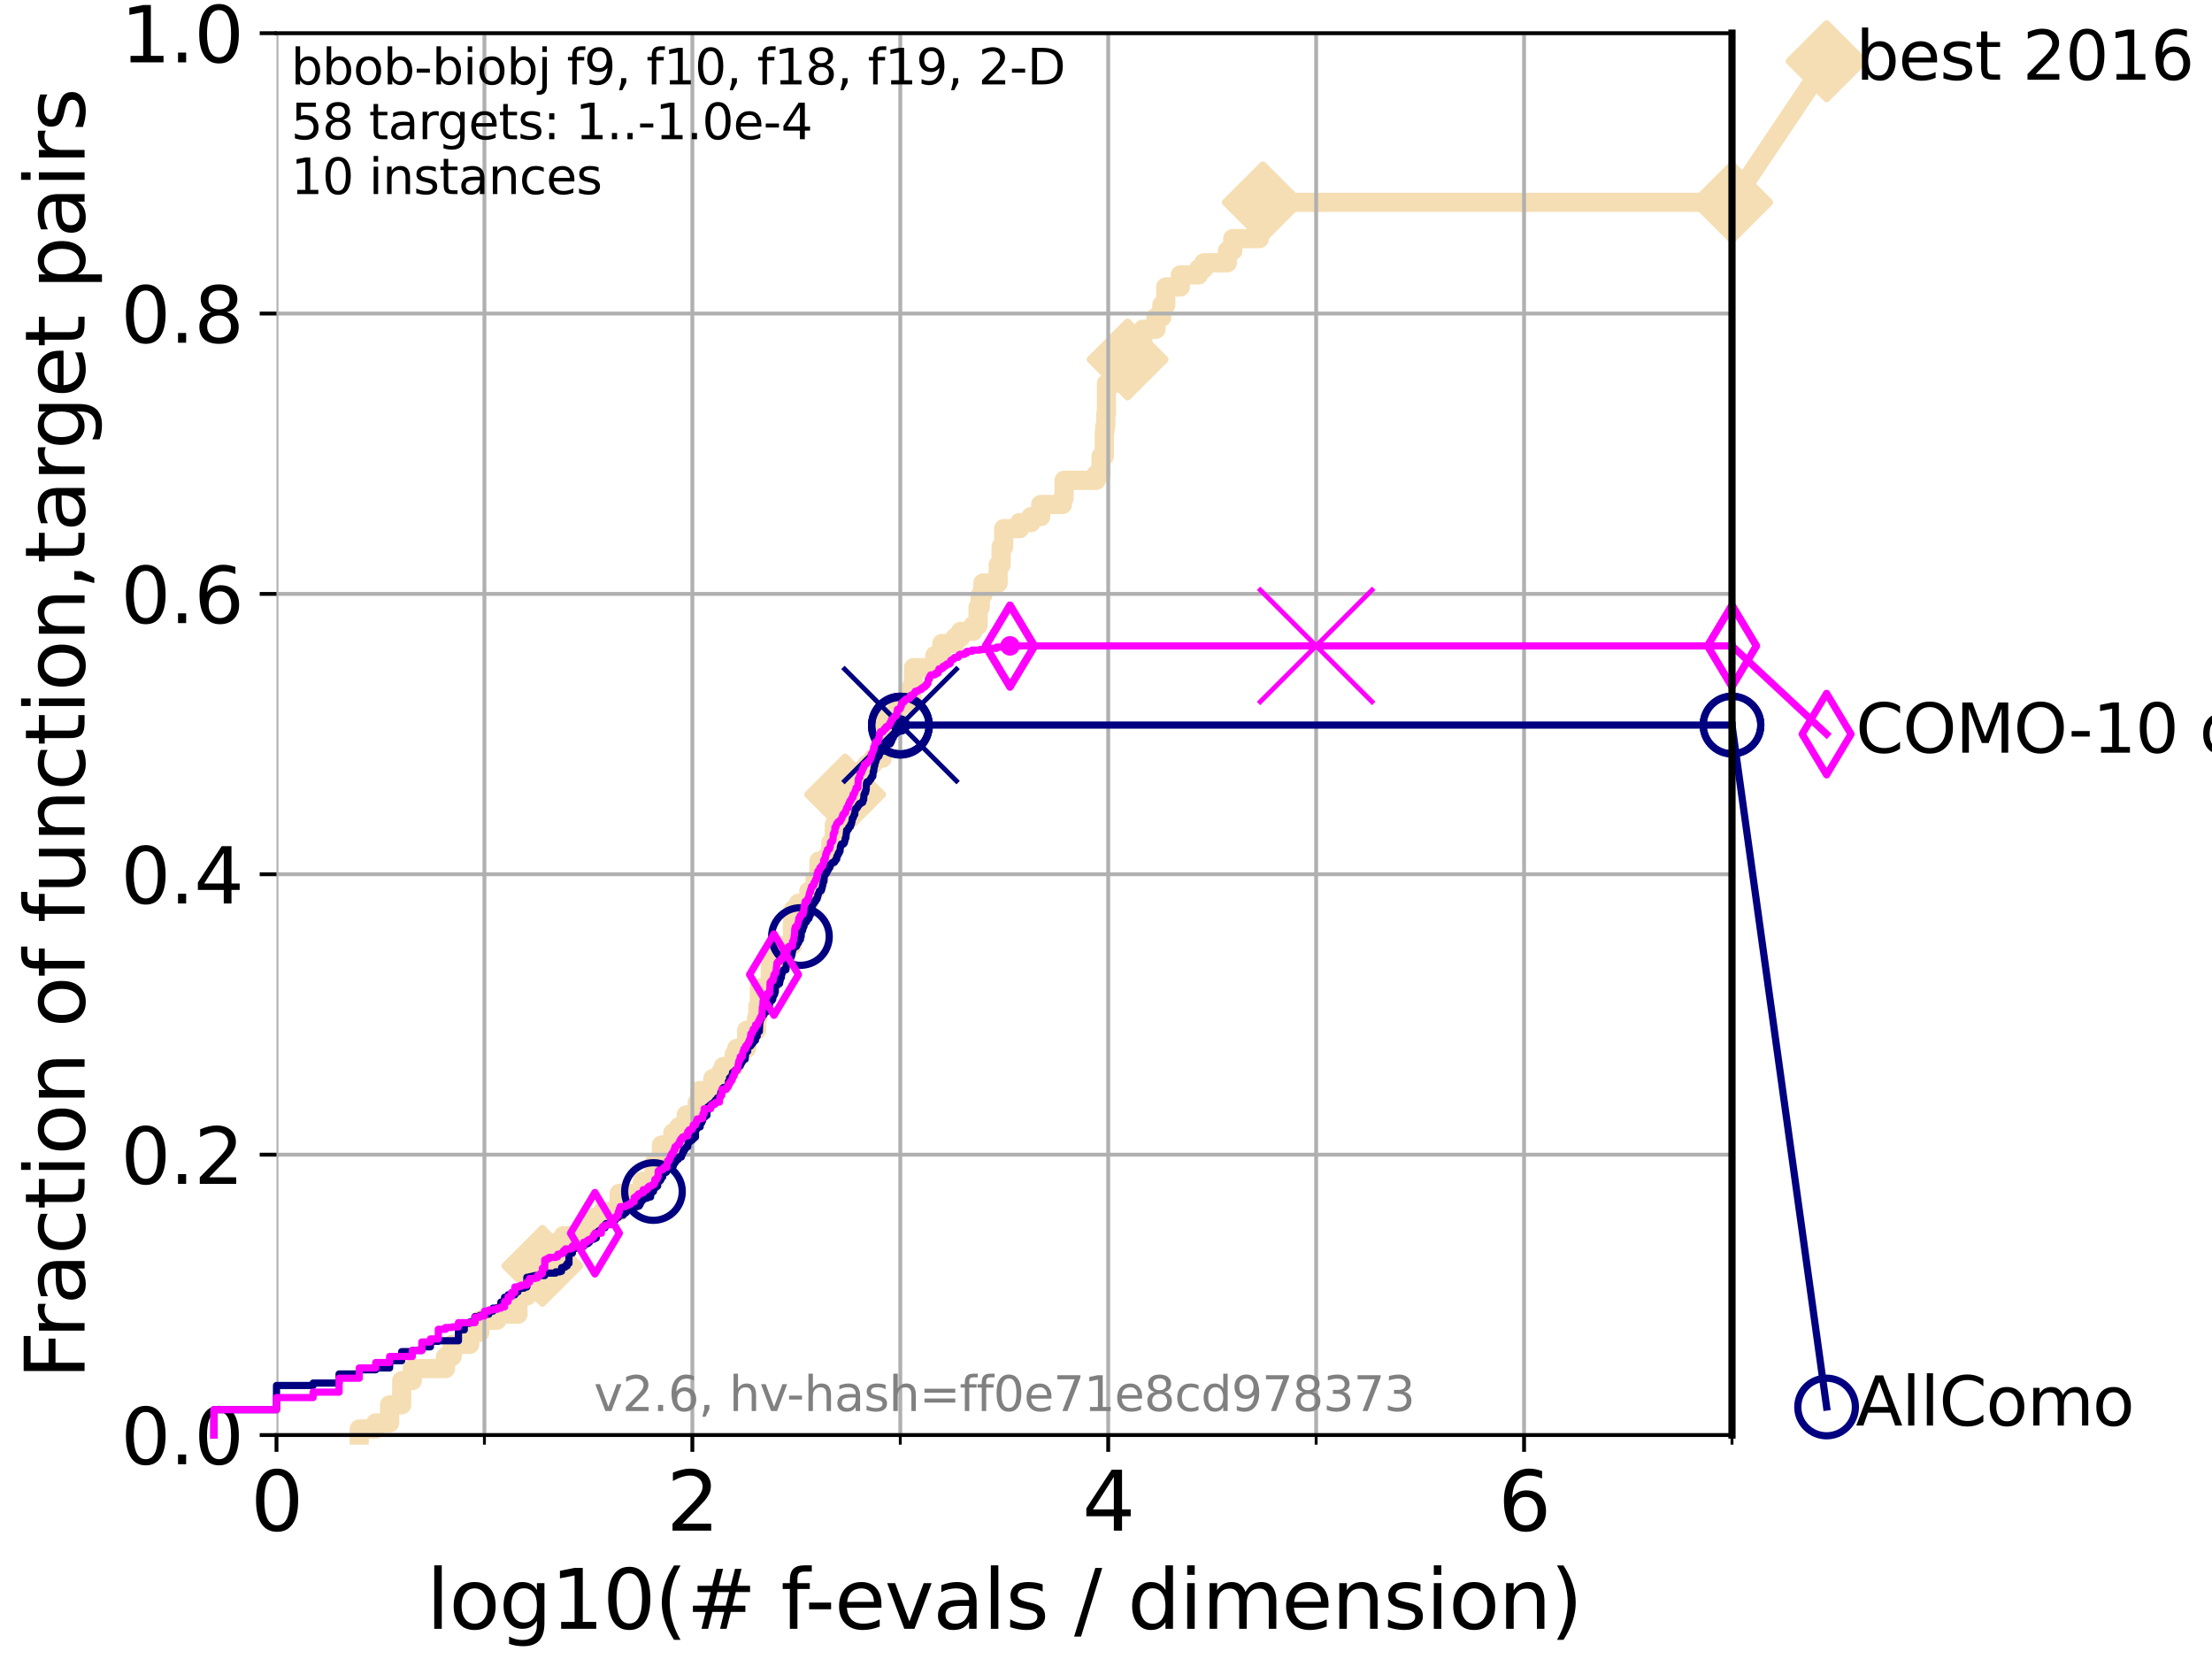 <?xml version="1.0" encoding="utf-8" standalone="no"?>
<!DOCTYPE svg PUBLIC "-//W3C//DTD SVG 1.1//EN"
  "http://www.w3.org/Graphics/SVG/1.1/DTD/svg11.dtd">
<svg xmlns:xlink="http://www.w3.org/1999/xlink" width="460.8pt" height="345.6pt" viewBox="0 0 460.8 345.6" xmlns="http://www.w3.org/2000/svg" version="1.1">
 <defs>
  <style type="text/css">*{stroke-linejoin: round; stroke-linecap: butt}</style>
 </defs>
 <g id="figure_1">
  <g id="patch_1">
   <path d="M 0 345.6 
L 460.8 345.6 
L 460.8 0 
L 0 0 
z
" style="fill: #ffffff"/>
  </g>
  <g id="axes_1">
   <g id="patch_2">
    <path d="M 57.6 298.944 
L 360.806 298.944 
L 360.806 6.912 
L 57.6 6.912 
z
" style="fill: #ffffff"/>
   </g>
   <g id="line2d_1">
    <path d="M 74.837 298.944 
L 74.837 297.685 
L 78.267 297.685 
L 78.267 296.426 
L 81.166 296.426 
L 81.166 292.65 
L 83.678 292.65 
L 83.678 287.615 
L 85.894 287.615 
L 85.894 285.098 
L 92.812 285.098 
L 92.812 282.58 
L 94.206 282.58 
L 94.206 280.063 
L 97.858 280.063 
L 97.858 277.545 
L 99.95 277.545 
L 99.95 275.028 
L 103.544 275.028 
L 103.544 273.769 
L 107.905 273.769 
L 107.905 269.993 
L 109.757 269.993 
L 109.757 266.216 
L 112.989 266.216 
L 112.989 263.699 
L 114.872 263.699 
L 114.872 261.181 
L 116.17 261.181 
L 116.17 258.664 
L 117.384 258.664 
L 117.384 257.405 
L 120.944 257.405 
L 120.944 256.146 
L 123.658 256.146 
L 123.658 253.629 
L 125.527 253.629 
L 125.527 252.37 
L 128.999 252.37 
L 128.999 248.594 
L 133.82 248.594 
L 133.82 246.076 
L 136.271 246.076 
L 136.271 242.3 
L 137.788 242.3 
L 137.788 238.524 
L 140.15 238.524 
L 140.15 236.006 
L 141.393 236.006 
L 141.393 234.747 
L 142.966 234.747 
L 142.966 232.23 
L 145.238 232.23 
L 145.238 229.712 
L 145.765 229.712 
L 145.765 227.195 
L 148.503 227.195 
L 148.503 224.677 
L 150.084 224.677 
L 150.084 223.418 
L 150.694 223.418 
L 150.694 222.16 
L 152.954 222.16 
L 152.954 219.642 
L 153.479 219.642 
L 153.479 218.383 
L 155.547 218.383 
L 155.547 214.607 
L 157.596 214.607 
L 157.596 212.09 
L 157.871 212.09 
L 157.871 209.572 
L 158.187 209.572 
L 158.187 205.796 
L 160.463 205.796 
L 160.463 199.502 
L 163.019 199.502 
L 163.019 196.985 
L 165.053 196.985 
L 165.084 191.95 
L 165.3 191.95 
L 165.3 189.432 
L 166.316 189.432 
L 166.316 188.173 
L 168.483 188.173 
L 168.483 185.656 
L 169.784 185.656 
L 169.784 183.138 
L 170.612 183.138 
L 170.612 179.362 
L 172.483 179.362 
L 172.483 178.103 
L 173.06 178.103 
L 173.06 175.586 
L 173.797 175.586 
L 173.797 171.809 
L 174.184 171.809 
L 174.184 169.292 
L 176.058 169.292 
L 176.058 165.516 
L 176.571 165.516 
L 176.571 162.998 
L 179.384 162.998 
L 179.384 160.481 
L 180.593 160.481 
L 180.593 159.222 
L 181.869 159.222 
L 181.869 157.963 
L 183.801 157.963 
L 183.847 152.928 
L 184.074 152.928 
L 184.074 149.152 
L 186.768 149.152 
L 186.768 147.893 
L 187.031 147.893 
L 187.031 146.634 
L 189.977 146.634 
L 189.977 142.858 
L 190.289 142.858 
L 190.289 139.082 
L 194.742 139.082 
L 194.742 136.564 
L 196.204 136.564 
L 196.204 134.047 
L 198.96 134.047 
L 198.96 132.788 
L 200.109 132.788 
L 200.109 131.529 
L 202.717 131.529 
L 202.717 130.27 
L 203.742 130.27 
L 203.742 126.494 
L 204.202 126.494 
L 204.202 123.977 
L 204.745 123.977 
L 204.745 121.459 
L 207.928 121.459 
L 207.928 117.683 
L 208.554 117.683 
L 208.554 113.906 
L 209.082 113.906 
L 209.082 110.13 
L 212.385 110.13 
L 212.385 108.871 
L 214.787 108.871 
L 214.787 107.613 
L 216.809 107.613 
L 216.809 105.095 
L 221.33 105.095 
L 221.33 103.836 
L 221.665 103.836 
L 221.665 100.06 
L 228.345 100.06 
L 228.345 98.801 
L 229.368 98.801 
L 229.368 95.025 
L 230.046 95.025 
L 230.046 89.99 
L 230.16 89.99 
L 230.16 88.731 
L 230.364 88.731 
L 230.364 86.214 
L 230.483 86.214 
L 230.483 79.92 
L 232.086 79.92 
L 232.086 76.144 
L 234.82 76.144 
L 234.9 72.367 
L 238.077 72.367 
L 238.077 68.591 
L 240.806 68.591 
L 240.806 66.074 
L 242.014 66.074 
L 242.014 63.556 
L 242.847 63.556 
L 242.847 59.78 
L 245.886 59.78 
L 245.886 57.262 
L 249.681 57.262 
L 249.681 56.004 
L 250.78 56.004 
L 250.78 54.745 
L 255.69 54.745 
L 255.69 52.227 
L 256.809 52.227 
L 256.809 49.71 
L 262.345 49.71 
L 262.345 45.934 
L 263.069 45.934 
L 263.069 42.157 
L 360.806 42.157 
L 360.806 42.157 
" style="fill: none; stroke: #f5deb3; stroke-width: 4; stroke-linecap: square"/>
   </g>
   <g id="line2d_2">
    <defs>
     <path id="m1011fc8741" d="M -0 7.778 
L 7.778 0 
L 0 -7.778 
L -7.778 -0 
z
" style="stroke: #f5deb3; stroke-width: 1.5; stroke-linejoin: miter"/>
    </defs>
    <g>
     <use xlink:href="#m1011fc8741" x="112.989" y="263.699" style="fill: #f5deb3; stroke: #f5deb3; stroke-width: 1.5; stroke-linejoin: miter"/>
     <use xlink:href="#m1011fc8741" x="176.058" y="165.516" style="fill: #f5deb3; stroke: #f5deb3; stroke-width: 1.5; stroke-linejoin: miter"/>
     <use xlink:href="#m1011fc8741" x="234.9" y="74.885" style="fill: #f5deb3; stroke: #f5deb3; stroke-width: 1.5; stroke-linejoin: miter"/>
     <use xlink:href="#m1011fc8741" x="263.069" y="42.157" style="fill: #f5deb3; stroke: #f5deb3; stroke-width: 1.5; stroke-linejoin: miter"/>
     <use xlink:href="#m1011fc8741" x="360.806" y="42.157" style="fill: #f5deb3; stroke: #f5deb3; stroke-width: 1.5; stroke-linejoin: miter"/>
    </g>
   </g>
   <g id="line2d_3">
    <path style="fill: none; stroke: #f5deb3; stroke-width: 4; stroke-linecap: square"/>
    <g/>
   </g>
   <g id="line2d_4">
    <path d="M 360.806 42.157 
L 380.515 12.753 
" style="fill: none; stroke: #f5deb3; stroke-width: 4; stroke-linecap: square"/>
    <g>
     <use xlink:href="#m1011fc8741" x="360.806" y="42.157" style="fill: #f5deb3; stroke: #f5deb3; stroke-width: 1.5; stroke-linejoin: miter"/>
     <use xlink:href="#m1011fc8741" x="380.515" y="12.753" style="fill: #f5deb3; stroke: #f5deb3; stroke-width: 1.5; stroke-linejoin: miter"/>
    </g>
   </g>
   <g id="matplotlib.axis_1">
    <g id="xtick_1">
     <g id="line2d_5">
      <path d="M 57.6 298.944 
L 57.6 6.912 
" clip-path="url(#pd1f2310faf)" style="fill: none; stroke: #b0b0b0; stroke-width: 0.8; stroke-linecap: square"/>
     </g>
     <g id="line2d_6">
      <defs>
       <path id="mda57831954" d="M 0 0 
L 0 3.5 
" style="stroke: #000000; stroke-width: 0.8"/>
      </defs>
      <g>
       <use xlink:href="#mda57831954" x="57.6" y="298.944" style="stroke: #000000; stroke-width: 0.8"/>
      </g>
     </g>
     <g id="text_1">
      <!-- 0 -->
      <g transform="translate(52.192 318.861) scale(0.17 -0.17)">
       <defs>
        <path id="DejaVuSans-30" d="M 2034 4250 
Q 1547 4250 1301 3770 
Q 1056 3291 1056 2328 
Q 1056 1369 1301 889 
Q 1547 409 2034 409 
Q 2525 409 2770 889 
Q 3016 1369 3016 2328 
Q 3016 3291 2770 3770 
Q 2525 4250 2034 4250 
z
M 2034 4750 
Q 2819 4750 3233 4129 
Q 3647 3509 3647 2328 
Q 3647 1150 3233 529 
Q 2819 -91 2034 -91 
Q 1250 -91 836 529 
Q 422 1150 422 2328 
Q 422 3509 836 4129 
Q 1250 4750 2034 4750 
z
" transform="scale(0.016)"/>
       </defs>
       <use xlink:href="#DejaVuSans-30"/>
      </g>
     </g>
    </g>
    <g id="xtick_2">
     <g id="line2d_7">
      <path d="M 144.23 298.944 
L 144.23 6.912 
" clip-path="url(#pd1f2310faf)" style="fill: none; stroke: #b0b0b0; stroke-width: 0.8; stroke-linecap: square"/>
     </g>
     <g id="line2d_8">
      <g>
       <use xlink:href="#mda57831954" x="144.23" y="298.944" style="stroke: #000000; stroke-width: 0.8"/>
      </g>
     </g>
     <g id="text_2">
      <!-- 2 -->
      <g transform="translate(138.822 318.861) scale(0.17 -0.17)">
       <defs>
        <path id="DejaVuSans-32" d="M 1228 531 
L 3431 531 
L 3431 0 
L 469 0 
L 469 531 
Q 828 903 1448 1529 
Q 2069 2156 2228 2338 
Q 2531 2678 2651 2914 
Q 2772 3150 2772 3378 
Q 2772 3750 2511 3984 
Q 2250 4219 1831 4219 
Q 1534 4219 1204 4116 
Q 875 4013 500 3803 
L 500 4441 
Q 881 4594 1212 4672 
Q 1544 4750 1819 4750 
Q 2544 4750 2975 4387 
Q 3406 4025 3406 3419 
Q 3406 3131 3298 2873 
Q 3191 2616 2906 2266 
Q 2828 2175 2409 1742 
Q 1991 1309 1228 531 
z
" transform="scale(0.016)"/>
       </defs>
       <use xlink:href="#DejaVuSans-32"/>
      </g>
     </g>
    </g>
    <g id="xtick_3">
     <g id="line2d_9">
      <path d="M 230.861 298.944 
L 230.861 6.912 
" clip-path="url(#pd1f2310faf)" style="fill: none; stroke: #b0b0b0; stroke-width: 0.8; stroke-linecap: square"/>
     </g>
     <g id="line2d_10">
      <g>
       <use xlink:href="#mda57831954" x="230.861" y="298.944" style="stroke: #000000; stroke-width: 0.8"/>
      </g>
     </g>
     <g id="text_3">
      <!-- 4 -->
      <g transform="translate(225.453 318.861) scale(0.17 -0.17)">
       <defs>
        <path id="DejaVuSans-34" d="M 2419 4116 
L 825 1625 
L 2419 1625 
L 2419 4116 
z
M 2253 4666 
L 3047 4666 
L 3047 1625 
L 3713 1625 
L 3713 1100 
L 3047 1100 
L 3047 0 
L 2419 0 
L 2419 1100 
L 313 1100 
L 313 1709 
L 2253 4666 
z
" transform="scale(0.016)"/>
       </defs>
       <use xlink:href="#DejaVuSans-34"/>
      </g>
     </g>
    </g>
    <g id="xtick_4">
     <g id="line2d_11">
      <path d="M 317.491 298.944 
L 317.491 6.912 
" clip-path="url(#pd1f2310faf)" style="fill: none; stroke: #b0b0b0; stroke-width: 0.8; stroke-linecap: square"/>
     </g>
     <g id="line2d_12">
      <g>
       <use xlink:href="#mda57831954" x="317.491" y="298.944" style="stroke: #000000; stroke-width: 0.8"/>
      </g>
     </g>
     <g id="text_4">
      <!-- 6 -->
      <g transform="translate(312.083 318.861) scale(0.17 -0.17)">
       <defs>
        <path id="DejaVuSans-36" d="M 2113 2584 
Q 1688 2584 1439 2293 
Q 1191 2003 1191 1497 
Q 1191 994 1439 701 
Q 1688 409 2113 409 
Q 2538 409 2786 701 
Q 3034 994 3034 1497 
Q 3034 2003 2786 2293 
Q 2538 2584 2113 2584 
z
M 3366 4563 
L 3366 3988 
Q 3128 4100 2886 4159 
Q 2644 4219 2406 4219 
Q 1781 4219 1451 3797 
Q 1122 3375 1075 2522 
Q 1259 2794 1537 2939 
Q 1816 3084 2150 3084 
Q 2853 3084 3261 2657 
Q 3669 2231 3669 1497 
Q 3669 778 3244 343 
Q 2819 -91 2113 -91 
Q 1303 -91 875 529 
Q 447 1150 447 2328 
Q 447 3434 972 4092 
Q 1497 4750 2381 4750 
Q 2619 4750 2861 4703 
Q 3103 4656 3366 4563 
z
" transform="scale(0.016)"/>
       </defs>
       <use xlink:href="#DejaVuSans-36"/>
      </g>
     </g>
    </g>
    <g id="xtick_5">
     <g id="line2d_13">
      <path d="M 100.915 298.944 
L 100.915 6.912 
" clip-path="url(#pd1f2310faf)" style="fill: none; stroke: #b0b0b0; stroke-width: 0.8; stroke-linecap: square"/>
     </g>
     <g id="line2d_14">
      <defs>
       <path id="m4a183c095d" d="M 0 0 
L 0 2 
" style="stroke: #000000; stroke-width: 0.6"/>
      </defs>
      <g>
       <use xlink:href="#m4a183c095d" x="100.915" y="298.944" style="stroke: #000000; stroke-width: 0.6"/>
      </g>
     </g>
    </g>
    <g id="xtick_6">
     <g id="line2d_15">
      <path d="M 187.546 298.944 
L 187.546 6.912 
" clip-path="url(#pd1f2310faf)" style="fill: none; stroke: #b0b0b0; stroke-width: 0.8; stroke-linecap: square"/>
     </g>
     <g id="line2d_16">
      <g>
       <use xlink:href="#m4a183c095d" x="187.546" y="298.944" style="stroke: #000000; stroke-width: 0.6"/>
      </g>
     </g>
    </g>
    <g id="xtick_7">
     <g id="line2d_17">
      <path d="M 274.176 298.944 
L 274.176 6.912 
" clip-path="url(#pd1f2310faf)" style="fill: none; stroke: #b0b0b0; stroke-width: 0.8; stroke-linecap: square"/>
     </g>
     <g id="line2d_18">
      <g>
       <use xlink:href="#m4a183c095d" x="274.176" y="298.944" style="stroke: #000000; stroke-width: 0.6"/>
      </g>
     </g>
    </g>
    <g id="xtick_8">
     <g id="line2d_19">
      <path d="M 360.806 298.944 
L 360.806 6.912 
" clip-path="url(#pd1f2310faf)" style="fill: none; stroke: #b0b0b0; stroke-width: 0.8; stroke-linecap: square"/>
     </g>
     <g id="line2d_20">
      <g>
       <use xlink:href="#m4a183c095d" x="360.806" y="298.944" style="stroke: #000000; stroke-width: 0.6"/>
      </g>
     </g>
    </g>
    <g id="text_5">
     <!-- log10(# f-evals / dimension) -->
     <g transform="translate(88.823 339.314) scale(0.17 -0.17)">
      <defs>
       <path id="DejaVuSans-6c" d="M 603 4863 
L 1178 4863 
L 1178 0 
L 603 0 
L 603 4863 
z
" transform="scale(0.016)"/>
       <path id="DejaVuSans-6f" d="M 1959 3097 
Q 1497 3097 1228 2736 
Q 959 2375 959 1747 
Q 959 1119 1226 758 
Q 1494 397 1959 397 
Q 2419 397 2687 759 
Q 2956 1122 2956 1747 
Q 2956 2369 2687 2733 
Q 2419 3097 1959 3097 
z
M 1959 3584 
Q 2709 3584 3137 3096 
Q 3566 2609 3566 1747 
Q 3566 888 3137 398 
Q 2709 -91 1959 -91 
Q 1206 -91 779 398 
Q 353 888 353 1747 
Q 353 2609 779 3096 
Q 1206 3584 1959 3584 
z
" transform="scale(0.016)"/>
       <path id="DejaVuSans-67" d="M 2906 1791 
Q 2906 2416 2648 2759 
Q 2391 3103 1925 3103 
Q 1463 3103 1205 2759 
Q 947 2416 947 1791 
Q 947 1169 1205 825 
Q 1463 481 1925 481 
Q 2391 481 2648 825 
Q 2906 1169 2906 1791 
z
M 3481 434 
Q 3481 -459 3084 -895 
Q 2688 -1331 1869 -1331 
Q 1566 -1331 1297 -1286 
Q 1028 -1241 775 -1147 
L 775 -588 
Q 1028 -725 1275 -790 
Q 1522 -856 1778 -856 
Q 2344 -856 2625 -561 
Q 2906 -266 2906 331 
L 2906 616 
Q 2728 306 2450 153 
Q 2172 0 1784 0 
Q 1141 0 747 490 
Q 353 981 353 1791 
Q 353 2603 747 3093 
Q 1141 3584 1784 3584 
Q 2172 3584 2450 3431 
Q 2728 3278 2906 2969 
L 2906 3500 
L 3481 3500 
L 3481 434 
z
" transform="scale(0.016)"/>
       <path id="DejaVuSans-31" d="M 794 531 
L 1825 531 
L 1825 4091 
L 703 3866 
L 703 4441 
L 1819 4666 
L 2450 4666 
L 2450 531 
L 3481 531 
L 3481 0 
L 794 0 
L 794 531 
z
" transform="scale(0.016)"/>
       <path id="DejaVuSans-28" d="M 1984 4856 
Q 1566 4138 1362 3434 
Q 1159 2731 1159 2009 
Q 1159 1288 1364 580 
Q 1569 -128 1984 -844 
L 1484 -844 
Q 1016 -109 783 600 
Q 550 1309 550 2009 
Q 550 2706 781 3412 
Q 1013 4119 1484 4856 
L 1984 4856 
z
" transform="scale(0.016)"/>
       <path id="DejaVuSans-23" d="M 3272 2816 
L 2363 2816 
L 2100 1772 
L 3016 1772 
L 3272 2816 
z
M 2803 4594 
L 2478 3297 
L 3391 3297 
L 3719 4594 
L 4219 4594 
L 3897 3297 
L 4872 3297 
L 4872 2816 
L 3775 2816 
L 3519 1772 
L 4513 1772 
L 4513 1294 
L 3397 1294 
L 3072 0 
L 2572 0 
L 2894 1294 
L 1978 1294 
L 1656 0 
L 1153 0 
L 1478 1294 
L 494 1294 
L 494 1772 
L 1594 1772 
L 1856 2816 
L 850 2816 
L 850 3297 
L 1978 3297 
L 2297 4594 
L 2803 4594 
z
" transform="scale(0.016)"/>
       <path id="DejaVuSans-20" transform="scale(0.016)"/>
       <path id="DejaVuSans-66" d="M 2375 4863 
L 2375 4384 
L 1825 4384 
Q 1516 4384 1395 4259 
Q 1275 4134 1275 3809 
L 1275 3500 
L 2222 3500 
L 2222 3053 
L 1275 3053 
L 1275 0 
L 697 0 
L 697 3053 
L 147 3053 
L 147 3500 
L 697 3500 
L 697 3744 
Q 697 4328 969 4595 
Q 1241 4863 1831 4863 
L 2375 4863 
z
" transform="scale(0.016)"/>
       <path id="DejaVuSans-2d" d="M 313 2009 
L 1997 2009 
L 1997 1497 
L 313 1497 
L 313 2009 
z
" transform="scale(0.016)"/>
       <path id="DejaVuSans-65" d="M 3597 1894 
L 3597 1613 
L 953 1613 
Q 991 1019 1311 708 
Q 1631 397 2203 397 
Q 2534 397 2845 478 
Q 3156 559 3463 722 
L 3463 178 
Q 3153 47 2828 -22 
Q 2503 -91 2169 -91 
Q 1331 -91 842 396 
Q 353 884 353 1716 
Q 353 2575 817 3079 
Q 1281 3584 2069 3584 
Q 2775 3584 3186 3129 
Q 3597 2675 3597 1894 
z
M 3022 2063 
Q 3016 2534 2758 2815 
Q 2500 3097 2075 3097 
Q 1594 3097 1305 2825 
Q 1016 2553 972 2059 
L 3022 2063 
z
" transform="scale(0.016)"/>
       <path id="DejaVuSans-76" d="M 191 3500 
L 800 3500 
L 1894 563 
L 2988 3500 
L 3597 3500 
L 2284 0 
L 1503 0 
L 191 3500 
z
" transform="scale(0.016)"/>
       <path id="DejaVuSans-61" d="M 2194 1759 
Q 1497 1759 1228 1600 
Q 959 1441 959 1056 
Q 959 750 1161 570 
Q 1363 391 1709 391 
Q 2188 391 2477 730 
Q 2766 1069 2766 1631 
L 2766 1759 
L 2194 1759 
z
M 3341 1997 
L 3341 0 
L 2766 0 
L 2766 531 
Q 2569 213 2275 61 
Q 1981 -91 1556 -91 
Q 1019 -91 701 211 
Q 384 513 384 1019 
Q 384 1609 779 1909 
Q 1175 2209 1959 2209 
L 2766 2209 
L 2766 2266 
Q 2766 2663 2505 2880 
Q 2244 3097 1772 3097 
Q 1472 3097 1187 3025 
Q 903 2953 641 2809 
L 641 3341 
Q 956 3463 1253 3523 
Q 1550 3584 1831 3584 
Q 2591 3584 2966 3190 
Q 3341 2797 3341 1997 
z
" transform="scale(0.016)"/>
       <path id="DejaVuSans-73" d="M 2834 3397 
L 2834 2853 
Q 2591 2978 2328 3040 
Q 2066 3103 1784 3103 
Q 1356 3103 1142 2972 
Q 928 2841 928 2578 
Q 928 2378 1081 2264 
Q 1234 2150 1697 2047 
L 1894 2003 
Q 2506 1872 2764 1633 
Q 3022 1394 3022 966 
Q 3022 478 2636 193 
Q 2250 -91 1575 -91 
Q 1294 -91 989 -36 
Q 684 19 347 128 
L 347 722 
Q 666 556 975 473 
Q 1284 391 1588 391 
Q 1994 391 2212 530 
Q 2431 669 2431 922 
Q 2431 1156 2273 1281 
Q 2116 1406 1581 1522 
L 1381 1569 
Q 847 1681 609 1914 
Q 372 2147 372 2553 
Q 372 3047 722 3315 
Q 1072 3584 1716 3584 
Q 2034 3584 2315 3537 
Q 2597 3491 2834 3397 
z
" transform="scale(0.016)"/>
       <path id="DejaVuSans-2f" d="M 1625 4666 
L 2156 4666 
L 531 -594 
L 0 -594 
L 1625 4666 
z
" transform="scale(0.016)"/>
       <path id="DejaVuSans-64" d="M 2906 2969 
L 2906 4863 
L 3481 4863 
L 3481 0 
L 2906 0 
L 2906 525 
Q 2725 213 2448 61 
Q 2172 -91 1784 -91 
Q 1150 -91 751 415 
Q 353 922 353 1747 
Q 353 2572 751 3078 
Q 1150 3584 1784 3584 
Q 2172 3584 2448 3432 
Q 2725 3281 2906 2969 
z
M 947 1747 
Q 947 1113 1208 752 
Q 1469 391 1925 391 
Q 2381 391 2643 752 
Q 2906 1113 2906 1747 
Q 2906 2381 2643 2742 
Q 2381 3103 1925 3103 
Q 1469 3103 1208 2742 
Q 947 2381 947 1747 
z
" transform="scale(0.016)"/>
       <path id="DejaVuSans-69" d="M 603 3500 
L 1178 3500 
L 1178 0 
L 603 0 
L 603 3500 
z
M 603 4863 
L 1178 4863 
L 1178 4134 
L 603 4134 
L 603 4863 
z
" transform="scale(0.016)"/>
       <path id="DejaVuSans-6d" d="M 3328 2828 
Q 3544 3216 3844 3400 
Q 4144 3584 4550 3584 
Q 5097 3584 5394 3201 
Q 5691 2819 5691 2113 
L 5691 0 
L 5113 0 
L 5113 2094 
Q 5113 2597 4934 2840 
Q 4756 3084 4391 3084 
Q 3944 3084 3684 2787 
Q 3425 2491 3425 1978 
L 3425 0 
L 2847 0 
L 2847 2094 
Q 2847 2600 2669 2842 
Q 2491 3084 2119 3084 
Q 1678 3084 1418 2786 
Q 1159 2488 1159 1978 
L 1159 0 
L 581 0 
L 581 3500 
L 1159 3500 
L 1159 2956 
Q 1356 3278 1631 3431 
Q 1906 3584 2284 3584 
Q 2666 3584 2933 3390 
Q 3200 3197 3328 2828 
z
" transform="scale(0.016)"/>
       <path id="DejaVuSans-6e" d="M 3513 2113 
L 3513 0 
L 2938 0 
L 2938 2094 
Q 2938 2591 2744 2837 
Q 2550 3084 2163 3084 
Q 1697 3084 1428 2787 
Q 1159 2491 1159 1978 
L 1159 0 
L 581 0 
L 581 3500 
L 1159 3500 
L 1159 2956 
Q 1366 3272 1645 3428 
Q 1925 3584 2291 3584 
Q 2894 3584 3203 3211 
Q 3513 2838 3513 2113 
z
" transform="scale(0.016)"/>
       <path id="DejaVuSans-29" d="M 513 4856 
L 1013 4856 
Q 1481 4119 1714 3412 
Q 1947 2706 1947 2009 
Q 1947 1309 1714 600 
Q 1481 -109 1013 -844 
L 513 -844 
Q 928 -128 1133 580 
Q 1338 1288 1338 2009 
Q 1338 2731 1133 3434 
Q 928 4138 513 4856 
z
" transform="scale(0.016)"/>
      </defs>
      <use xlink:href="#DejaVuSans-6c"/>
      <use xlink:href="#DejaVuSans-6f" x="27.783"/>
      <use xlink:href="#DejaVuSans-67" x="88.965"/>
      <use xlink:href="#DejaVuSans-31" x="152.441"/>
      <use xlink:href="#DejaVuSans-30" x="216.064"/>
      <use xlink:href="#DejaVuSans-28" x="279.688"/>
      <use xlink:href="#DejaVuSans-23" x="318.701"/>
      <use xlink:href="#DejaVuSans-20" x="402.49"/>
      <use xlink:href="#DejaVuSans-66" x="434.277"/>
      <use xlink:href="#DejaVuSans-2d" x="463.982"/>
      <use xlink:href="#DejaVuSans-65" x="500.066"/>
      <use xlink:href="#DejaVuSans-76" x="561.59"/>
      <use xlink:href="#DejaVuSans-61" x="620.77"/>
      <use xlink:href="#DejaVuSans-6c" x="682.049"/>
      <use xlink:href="#DejaVuSans-73" x="709.832"/>
      <use xlink:href="#DejaVuSans-20" x="761.932"/>
      <use xlink:href="#DejaVuSans-2f" x="793.719"/>
      <use xlink:href="#DejaVuSans-20" x="827.41"/>
      <use xlink:href="#DejaVuSans-64" x="859.197"/>
      <use xlink:href="#DejaVuSans-69" x="922.674"/>
      <use xlink:href="#DejaVuSans-6d" x="950.457"/>
      <use xlink:href="#DejaVuSans-65" x="1047.869"/>
      <use xlink:href="#DejaVuSans-6e" x="1109.393"/>
      <use xlink:href="#DejaVuSans-73" x="1172.771"/>
      <use xlink:href="#DejaVuSans-69" x="1224.871"/>
      <use xlink:href="#DejaVuSans-6f" x="1252.654"/>
      <use xlink:href="#DejaVuSans-6e" x="1313.836"/>
      <use xlink:href="#DejaVuSans-29" x="1377.215"/>
     </g>
    </g>
   </g>
   <g id="matplotlib.axis_2">
    <g id="ytick_1">
     <g id="line2d_21">
      <path d="M 57.6 298.944 
L 360.806 298.944 
" clip-path="url(#pd1f2310faf)" style="fill: none; stroke: #b0b0b0; stroke-width: 0.8; stroke-linecap: square"/>
     </g>
     <g id="line2d_22">
      <defs>
       <path id="m0ce68b85f1" d="M 0 0 
L -3.5 0 
" style="stroke: #000000; stroke-width: 0.8"/>
      </defs>
      <g>
       <use xlink:href="#m0ce68b85f1" x="57.6" y="298.944" style="stroke: #000000; stroke-width: 0.8"/>
      </g>
     </g>
     <g id="text_6">
      <!-- 0.0 -->
      <g transform="translate(25.155 305.023) scale(0.16 -0.16)">
       <defs>
        <path id="DejaVuSans-2e" d="M 684 794 
L 1344 794 
L 1344 0 
L 684 0 
L 684 794 
z
" transform="scale(0.016)"/>
       </defs>
       <use xlink:href="#DejaVuSans-30"/>
       <use xlink:href="#DejaVuSans-2e" x="63.623"/>
       <use xlink:href="#DejaVuSans-30" x="95.41"/>
      </g>
     </g>
    </g>
    <g id="ytick_2">
     <g id="line2d_23">
      <path d="M 57.6 240.538 
L 360.806 240.538 
" clip-path="url(#pd1f2310faf)" style="fill: none; stroke: #b0b0b0; stroke-width: 0.8; stroke-linecap: square"/>
     </g>
     <g id="line2d_24">
      <g>
       <use xlink:href="#m0ce68b85f1" x="57.6" y="240.538" style="stroke: #000000; stroke-width: 0.8"/>
      </g>
     </g>
     <g id="text_7">
      <!-- 0.2 -->
      <g transform="translate(25.155 246.616) scale(0.16 -0.16)">
       <use xlink:href="#DejaVuSans-30"/>
       <use xlink:href="#DejaVuSans-2e" x="63.623"/>
       <use xlink:href="#DejaVuSans-32" x="95.41"/>
      </g>
     </g>
    </g>
    <g id="ytick_3">
     <g id="line2d_25">
      <path d="M 57.6 182.131 
L 360.806 182.131 
" clip-path="url(#pd1f2310faf)" style="fill: none; stroke: #b0b0b0; stroke-width: 0.8; stroke-linecap: square"/>
     </g>
     <g id="line2d_26">
      <g>
       <use xlink:href="#m0ce68b85f1" x="57.6" y="182.131" style="stroke: #000000; stroke-width: 0.8"/>
      </g>
     </g>
     <g id="text_8">
      <!-- 0.4 -->
      <g transform="translate(25.155 188.21) scale(0.16 -0.16)">
       <use xlink:href="#DejaVuSans-30"/>
       <use xlink:href="#DejaVuSans-2e" x="63.623"/>
       <use xlink:href="#DejaVuSans-34" x="95.41"/>
      </g>
     </g>
    </g>
    <g id="ytick_4">
     <g id="line2d_27">
      <path d="M 57.6 123.725 
L 360.806 123.725 
" clip-path="url(#pd1f2310faf)" style="fill: none; stroke: #b0b0b0; stroke-width: 0.8; stroke-linecap: square"/>
     </g>
     <g id="line2d_28">
      <g>
       <use xlink:href="#m0ce68b85f1" x="57.6" y="123.725" style="stroke: #000000; stroke-width: 0.8"/>
      </g>
     </g>
     <g id="text_9">
      <!-- 0.6 -->
      <g transform="translate(25.155 129.804) scale(0.16 -0.16)">
       <use xlink:href="#DejaVuSans-30"/>
       <use xlink:href="#DejaVuSans-2e" x="63.623"/>
       <use xlink:href="#DejaVuSans-36" x="95.41"/>
      </g>
     </g>
    </g>
    <g id="ytick_5">
     <g id="line2d_29">
      <path d="M 57.6 65.318 
L 360.806 65.318 
" clip-path="url(#pd1f2310faf)" style="fill: none; stroke: #b0b0b0; stroke-width: 0.8; stroke-linecap: square"/>
     </g>
     <g id="line2d_30">
      <g>
       <use xlink:href="#m0ce68b85f1" x="57.6" y="65.318" style="stroke: #000000; stroke-width: 0.8"/>
      </g>
     </g>
     <g id="text_10">
      <!-- 0.8 -->
      <g transform="translate(25.155 71.397) scale(0.16 -0.16)">
       <defs>
        <path id="DejaVuSans-38" d="M 2034 2216 
Q 1584 2216 1326 1975 
Q 1069 1734 1069 1313 
Q 1069 891 1326 650 
Q 1584 409 2034 409 
Q 2484 409 2743 651 
Q 3003 894 3003 1313 
Q 3003 1734 2745 1975 
Q 2488 2216 2034 2216 
z
M 1403 2484 
Q 997 2584 770 2862 
Q 544 3141 544 3541 
Q 544 4100 942 4425 
Q 1341 4750 2034 4750 
Q 2731 4750 3128 4425 
Q 3525 4100 3525 3541 
Q 3525 3141 3298 2862 
Q 3072 2584 2669 2484 
Q 3125 2378 3379 2068 
Q 3634 1759 3634 1313 
Q 3634 634 3220 271 
Q 2806 -91 2034 -91 
Q 1263 -91 848 271 
Q 434 634 434 1313 
Q 434 1759 690 2068 
Q 947 2378 1403 2484 
z
M 1172 3481 
Q 1172 3119 1398 2916 
Q 1625 2713 2034 2713 
Q 2441 2713 2670 2916 
Q 2900 3119 2900 3481 
Q 2900 3844 2670 4047 
Q 2441 4250 2034 4250 
Q 1625 4250 1398 4047 
Q 1172 3844 1172 3481 
z
" transform="scale(0.016)"/>
       </defs>
       <use xlink:href="#DejaVuSans-30"/>
       <use xlink:href="#DejaVuSans-2e" x="63.623"/>
       <use xlink:href="#DejaVuSans-38" x="95.41"/>
      </g>
     </g>
    </g>
    <g id="ytick_6">
     <g id="line2d_31">
      <path d="M 57.6 6.912 
L 360.806 6.912 
" clip-path="url(#pd1f2310faf)" style="fill: none; stroke: #b0b0b0; stroke-width: 0.8; stroke-linecap: square"/>
     </g>
     <g id="line2d_32">
      <g>
       <use xlink:href="#m0ce68b85f1" x="57.6" y="6.912" style="stroke: #000000; stroke-width: 0.8"/>
      </g>
     </g>
     <g id="text_11">
      <!-- 1.0 -->
      <g transform="translate(25.155 12.991) scale(0.16 -0.16)">
       <use xlink:href="#DejaVuSans-31"/>
       <use xlink:href="#DejaVuSans-2e" x="63.623"/>
       <use xlink:href="#DejaVuSans-30" x="95.41"/>
      </g>
     </g>
    </g>
    <g id="text_12">
     <!-- Fraction of function,target pairs -->
     <g transform="translate(17.62 287.313) rotate(-90) scale(0.17 -0.17)">
      <defs>
       <path id="DejaVuSans-46" d="M 628 4666 
L 3309 4666 
L 3309 4134 
L 1259 4134 
L 1259 2759 
L 3109 2759 
L 3109 2228 
L 1259 2228 
L 1259 0 
L 628 0 
L 628 4666 
z
" transform="scale(0.016)"/>
       <path id="DejaVuSans-72" d="M 2631 2963 
Q 2534 3019 2420 3045 
Q 2306 3072 2169 3072 
Q 1681 3072 1420 2755 
Q 1159 2438 1159 1844 
L 1159 0 
L 581 0 
L 581 3500 
L 1159 3500 
L 1159 2956 
Q 1341 3275 1631 3429 
Q 1922 3584 2338 3584 
Q 2397 3584 2469 3576 
Q 2541 3569 2628 3553 
L 2631 2963 
z
" transform="scale(0.016)"/>
       <path id="DejaVuSans-63" d="M 3122 3366 
L 3122 2828 
Q 2878 2963 2633 3030 
Q 2388 3097 2138 3097 
Q 1578 3097 1268 2742 
Q 959 2388 959 1747 
Q 959 1106 1268 751 
Q 1578 397 2138 397 
Q 2388 397 2633 464 
Q 2878 531 3122 666 
L 3122 134 
Q 2881 22 2623 -34 
Q 2366 -91 2075 -91 
Q 1284 -91 818 406 
Q 353 903 353 1747 
Q 353 2603 823 3093 
Q 1294 3584 2113 3584 
Q 2378 3584 2631 3529 
Q 2884 3475 3122 3366 
z
" transform="scale(0.016)"/>
       <path id="DejaVuSans-74" d="M 1172 4494 
L 1172 3500 
L 2356 3500 
L 2356 3053 
L 1172 3053 
L 1172 1153 
Q 1172 725 1289 603 
Q 1406 481 1766 481 
L 2356 481 
L 2356 0 
L 1766 0 
Q 1100 0 847 248 
Q 594 497 594 1153 
L 594 3053 
L 172 3053 
L 172 3500 
L 594 3500 
L 594 4494 
L 1172 4494 
z
" transform="scale(0.016)"/>
       <path id="DejaVuSans-75" d="M 544 1381 
L 544 3500 
L 1119 3500 
L 1119 1403 
Q 1119 906 1312 657 
Q 1506 409 1894 409 
Q 2359 409 2629 706 
Q 2900 1003 2900 1516 
L 2900 3500 
L 3475 3500 
L 3475 0 
L 2900 0 
L 2900 538 
Q 2691 219 2414 64 
Q 2138 -91 1772 -91 
Q 1169 -91 856 284 
Q 544 659 544 1381 
z
M 1991 3584 
L 1991 3584 
z
" transform="scale(0.016)"/>
       <path id="DejaVuSans-2c" d="M 750 794 
L 1409 794 
L 1409 256 
L 897 -744 
L 494 -744 
L 750 256 
L 750 794 
z
" transform="scale(0.016)"/>
       <path id="DejaVuSans-70" d="M 1159 525 
L 1159 -1331 
L 581 -1331 
L 581 3500 
L 1159 3500 
L 1159 2969 
Q 1341 3281 1617 3432 
Q 1894 3584 2278 3584 
Q 2916 3584 3314 3078 
Q 3713 2572 3713 1747 
Q 3713 922 3314 415 
Q 2916 -91 2278 -91 
Q 1894 -91 1617 61 
Q 1341 213 1159 525 
z
M 3116 1747 
Q 3116 2381 2855 2742 
Q 2594 3103 2138 3103 
Q 1681 3103 1420 2742 
Q 1159 2381 1159 1747 
Q 1159 1113 1420 752 
Q 1681 391 2138 391 
Q 2594 391 2855 752 
Q 3116 1113 3116 1747 
z
" transform="scale(0.016)"/>
      </defs>
      <use xlink:href="#DejaVuSans-46"/>
      <use xlink:href="#DejaVuSans-72" x="50.27"/>
      <use xlink:href="#DejaVuSans-61" x="91.383"/>
      <use xlink:href="#DejaVuSans-63" x="152.662"/>
      <use xlink:href="#DejaVuSans-74" x="207.643"/>
      <use xlink:href="#DejaVuSans-69" x="246.852"/>
      <use xlink:href="#DejaVuSans-6f" x="274.635"/>
      <use xlink:href="#DejaVuSans-6e" x="335.816"/>
      <use xlink:href="#DejaVuSans-20" x="399.195"/>
      <use xlink:href="#DejaVuSans-6f" x="430.982"/>
      <use xlink:href="#DejaVuSans-66" x="492.164"/>
      <use xlink:href="#DejaVuSans-20" x="527.369"/>
      <use xlink:href="#DejaVuSans-66" x="559.156"/>
      <use xlink:href="#DejaVuSans-75" x="594.361"/>
      <use xlink:href="#DejaVuSans-6e" x="657.74"/>
      <use xlink:href="#DejaVuSans-63" x="721.119"/>
      <use xlink:href="#DejaVuSans-74" x="776.1"/>
      <use xlink:href="#DejaVuSans-69" x="815.309"/>
      <use xlink:href="#DejaVuSans-6f" x="843.092"/>
      <use xlink:href="#DejaVuSans-6e" x="904.273"/>
      <use xlink:href="#DejaVuSans-2c" x="967.652"/>
      <use xlink:href="#DejaVuSans-74" x="999.439"/>
      <use xlink:href="#DejaVuSans-61" x="1038.648"/>
      <use xlink:href="#DejaVuSans-72" x="1099.928"/>
      <use xlink:href="#DejaVuSans-67" x="1139.291"/>
      <use xlink:href="#DejaVuSans-65" x="1202.768"/>
      <use xlink:href="#DejaVuSans-74" x="1264.291"/>
      <use xlink:href="#DejaVuSans-20" x="1303.5"/>
      <use xlink:href="#DejaVuSans-70" x="1335.287"/>
      <use xlink:href="#DejaVuSans-61" x="1398.764"/>
      <use xlink:href="#DejaVuSans-69" x="1460.043"/>
      <use xlink:href="#DejaVuSans-72" x="1487.826"/>
      <use xlink:href="#DejaVuSans-73" x="1528.939"/>
     </g>
    </g>
   </g>
   <g id="line2d_33">
    <defs>
     <path id="ma06b432c8c" d="M 0 1.5 
C 0.398 1.5 0.779 1.342 1.061 1.061 
C 1.342 0.779 1.5 0.398 1.5 0 
C 1.5 -0.398 1.342 -0.779 1.061 -1.061 
C 0.779 -1.342 0.398 -1.5 0 -1.5 
C -0.398 -1.5 -0.779 -1.342 -1.061 -1.061 
C -1.342 -0.779 -1.5 -0.398 -1.5 0 
C -1.5 0.398 -1.342 0.779 -1.061 1.061 
C -0.779 1.342 -0.398 1.5 0 1.5 
z
" style="stroke: #f5deb3"/>
    </defs>
    <g>
     <use xlink:href="#ma06b432c8c" x="263.069" y="42.157" style="fill: #f5deb3; stroke: #f5deb3"/>
     <use xlink:href="#ma06b432c8c" x="263.069" y="42.157" style="fill: #f5deb3; stroke: #f5deb3"/>
    </g>
   </g>
   <g id="line2d_34">
    <defs>
     <path id="m6a5c1ab45c" d="M 0 1.5 
C 0.398 1.5 0.779 1.342 1.061 1.061 
C 1.342 0.779 1.5 0.398 1.5 0 
C 1.5 -0.398 1.342 -0.779 1.061 -1.061 
C 0.779 -1.342 0.398 -1.5 0 -1.5 
C -0.398 -1.5 -0.779 -1.342 -1.061 -1.061 
C -1.342 -0.779 -1.5 -0.398 -1.5 0 
C -1.5 0.398 -1.342 0.779 -1.061 1.061 
C -0.779 1.342 -0.398 1.5 0 1.5 
z
" style="stroke: #000080"/>
    </defs>
    <g>
     <use xlink:href="#m6a5c1ab45c" x="187.574" y="151.04" style="fill: #000080; stroke: #000080"/>
     <use xlink:href="#m6a5c1ab45c" x="187.574" y="151.04" style="fill: #000080; stroke: #000080"/>
    </g>
   </g>
   <g id="line2d_35">
    <path d="M 44.561 298.944 
L 44.561 293.657 
L 57.6 293.657 
L 57.6 288.622 
L 65.227 288.622 
L 65.227 288.119 
L 70.639 288.119 
L 70.639 286.231 
L 74.837 286.231 
L 74.837 285.349 
L 78.267 285.349 
L 78.267 284.972 
L 81.166 284.972 
L 81.166 283.461 
L 83.678 283.461 
L 83.678 281.573 
L 85.894 281.573 
L 85.894 281.321 
L 87.876 281.321 
L 87.876 280.566 
L 89.669 280.566 
L 89.669 279.433 
L 91.306 279.433 
L 91.306 279.307 
L 95.503 279.307 
L 95.503 277.042 
L 96.718 277.042 
L 96.718 275.657 
L 97.858 275.657 
L 97.858 275.405 
L 98.933 275.405 
L 98.933 274.272 
L 99.95 274.272 
L 99.95 274.021 
L 100.915 274.021 
L 100.915 273.769 
L 101.833 273.769 
L 101.833 273.139 
L 102.708 273.139 
L 102.708 272.51 
L 103.544 272.51 
L 103.544 272.384 
L 104.345 272.384 
L 104.345 271.251 
L 105.113 271.251 
L 105.113 270.244 
L 105.851 270.244 
L 105.851 269.741 
L 107.245 269.741 
L 107.245 269.111 
L 107.905 269.111 
L 107.905 268.356 
L 109.159 268.356 
L 109.159 268.104 
L 109.757 268.104 
L 109.757 266.09 
L 110.336 266.09 
L 110.336 265.965 
L 110.897 265.965 
L 110.897 265.839 
L 111.442 265.839 
L 111.442 265.713 
L 113.478 265.713 
L 113.478 265.209 
L 115.747 265.209 
L 115.747 264.958 
L 116.584 264.958 
L 116.584 264.832 
L 116.988 264.832 
L 116.988 264.076 
L 117.384 264.076 
L 117.384 263.951 
L 117.772 263.951 
L 117.772 263.699 
L 118.152 263.699 
L 118.152 263.195 
L 118.525 263.195 
L 118.525 261.181 
L 118.89 261.181 
L 118.89 261.055 
L 119.248 261.055 
L 119.248 260.174 
L 119.6 260.174 
L 119.6 260.048 
L 119.945 260.048 
L 119.945 259.922 
L 120.284 259.922 
L 120.284 259.671 
L 121.582 259.671 
L 121.582 259.167 
L 122.199 259.167 
L 122.199 259.041 
L 122.5 259.041 
L 122.5 258.79 
L 122.796 258.79 
L 122.796 258.286 
L 123.088 258.286 
L 123.088 258.16 
L 123.658 258.16 
L 123.658 258.034 
L 123.936 258.034 
L 123.936 257.908 
L 124.211 257.908 
L 124.211 256.776 
L 124.748 256.776 
L 124.748 256.398 
L 125.012 256.398 
L 125.012 256.272 
L 125.271 256.272 
L 125.271 256.02 
L 125.527 256.02 
L 125.527 255.769 
L 126.029 255.769 
L 126.029 255.139 
L 126.275 255.139 
L 126.275 254.887 
L 127.458 254.887 
L 127.458 254.636 
L 127.686 254.636 
L 127.686 254.258 
L 128.134 254.258 
L 128.134 253.755 
L 128.571 253.755 
L 128.571 253.629 
L 128.786 253.629 
L 128.786 253.251 
L 129.209 253.251 
L 129.209 253.125 
L 129.826 253.125 
L 129.826 252.748 
L 130.226 252.748 
L 130.226 252.622 
L 130.423 252.622 
L 130.423 252.37 
L 130.618 252.37 
L 130.618 252.118 
L 130.811 252.118 
L 130.811 251.992 
L 131.002 251.992 
L 131.002 251.741 
L 131.378 251.741 
L 131.378 251.615 
L 131.564 251.615 
L 131.564 251.363 
L 132.812 251.363 
L 132.812 251.237 
L 133.154 251.237 
L 133.154 250.985 
L 133.323 250.985 
L 133.323 250.608 
L 133.49 250.608 
L 133.49 250.356 
L 133.656 250.356 
L 133.656 249.978 
L 133.983 249.978 
L 133.983 249.727 
L 134.305 249.727 
L 134.305 249.601 
L 134.777 249.601 
L 134.777 249.475 
L 135.085 249.475 
L 135.085 249.349 
L 135.539 249.349 
L 135.539 248.468 
L 135.835 248.468 
L 135.835 248.216 
L 136.127 248.216 
L 136.127 247.713 
L 136.271 247.713 
L 136.271 247.587 
L 136.414 247.587 
L 136.414 247.335 
L 136.556 247.335 
L 136.556 247.209 
L 136.837 247.209 
L 136.837 247.083 
L 136.975 247.083 
L 136.975 246.202 
L 137.113 246.202 
L 137.113 246.076 
L 137.386 246.076 
L 137.386 245.95 
L 137.521 245.95 
L 137.521 245.824 
L 137.655 245.824 
L 137.655 245.195 
L 138.051 245.195 
L 138.051 244.44 
L 138.181 244.44 
L 138.181 244.314 
L 138.566 244.314 
L 138.566 244.188 
L 138.819 244.188 
L 138.819 243.81 
L 138.944 243.81 
L 138.944 243.559 
L 139.556 243.559 
L 139.556 243.433 
L 140.033 243.433 
L 140.033 243.181 
L 140.15 243.181 
L 140.15 242.929 
L 140.266 242.929 
L 140.266 242.3 
L 140.612 242.3 
L 140.612 242.048 
L 140.725 242.048 
L 140.725 241.796 
L 140.951 241.796 
L 140.951 241.545 
L 141.283 241.545 
L 141.393 241.041 
L 141.932 241.041 
L 142.038 240.538 
L 142.144 240.538 
L 142.248 239.908 
L 142.456 239.908 
L 142.456 239.405 
L 142.764 239.405 
L 142.865 239.027 
L 142.966 239.027 
L 142.966 238.901 
L 143.265 238.901 
L 143.364 237.894 
L 143.56 237.894 
L 143.56 237.768 
L 143.85 237.768 
L 143.85 237.517 
L 144.23 237.517 
L 144.23 237.139 
L 144.603 237.139 
L 144.603 236.887 
L 144.878 236.887 
L 144.878 235.251 
L 145.148 235.251 
L 145.148 234.747 
L 145.852 234.747 
L 145.938 233.866 
L 146.194 233.866 
L 146.194 233.489 
L 146.362 233.489 
L 146.446 232.859 
L 146.613 232.859 
L 146.613 232.607 
L 146.941 232.607 
L 146.941 232.356 
L 147.264 232.356 
L 147.264 231.349 
L 147.424 231.349 
L 147.424 230.593 
L 147.816 230.593 
L 147.894 230.216 
L 148.201 230.216 
L 148.201 229.964 
L 148.578 229.964 
L 148.578 229.712 
L 148.874 229.712 
L 148.874 229.586 
L 149.021 229.586 
L 149.021 229.209 
L 149.31 229.209 
L 149.31 228.957 
L 149.453 228.957 
L 149.453 228.705 
L 149.876 228.705 
L 149.876 228.454 
L 150.084 228.454 
L 150.152 227.572 
L 150.357 227.572 
L 150.357 227.321 
L 150.56 227.321 
L 150.56 226.691 
L 150.694 226.691 
L 150.694 226.565 
L 151.414 226.565 
L 151.478 226.188 
L 151.732 226.188 
L 151.732 225.307 
L 151.983 225.307 
L 151.983 224.551 
L 152.23 224.551 
L 152.23 224.3 
L 152.353 224.3 
L 152.353 224.174 
L 152.535 224.174 
L 152.596 223.418 
L 152.954 223.418 
L 153.013 223.041 
L 153.421 223.041 
L 153.421 222.789 
L 153.594 222.789 
L 153.651 222.411 
L 153.764 222.411 
L 153.821 222.034 
L 154.212 222.034 
L 154.323 221.656 
L 154.378 221.656 
L 154.378 221.404 
L 154.541 221.404 
L 154.541 221.027 
L 154.758 221.027 
L 154.811 220.649 
L 155.235 220.649 
L 155.34 219.139 
L 155.547 219.139 
L 155.547 219.013 
L 155.752 219.013 
L 155.803 218.006 
L 156.156 218.006 
L 156.156 217.88 
L 156.403 217.88 
L 156.403 217.502 
L 156.697 217.502 
L 156.697 217.251 
L 156.89 217.251 
L 156.985 216.873 
L 157.081 216.873 
L 157.081 216.747 
L 157.363 216.747 
L 157.363 216.244 
L 157.503 216.244 
L 157.503 215.866 
L 157.734 215.866 
L 157.734 214.859 
L 158.187 214.859 
L 158.277 212.845 
L 158.366 212.845 
L 158.366 212.216 
L 158.542 212.216 
L 158.542 212.09 
L 158.674 212.09 
L 158.717 211.46 
L 159.105 211.46 
L 159.148 210.957 
L 159.401 210.957 
L 159.401 210.831 
L 159.61 210.831 
L 159.652 210.453 
L 159.98 210.453 
L 159.98 210.327 
L 160.142 210.327 
L 160.183 209.32 
L 160.303 209.32 
L 160.383 208.565 
L 160.423 208.565 
L 160.423 208.439 
L 160.817 208.439 
L 160.817 208.188 
L 160.972 208.188 
L 161.01 207.558 
L 161.126 207.558 
L 161.126 207.306 
L 161.24 207.306 
L 161.24 207.18 
L 161.354 207.18 
L 161.392 206.677 
L 161.505 206.677 
L 161.505 205.292 
L 161.729 205.292 
L 161.729 205.166 
L 162.023 205.166 
L 162.023 204.915 
L 162.385 204.915 
L 162.492 204.285 
L 162.528 204.285 
L 162.528 203.656 
L 162.775 203.656 
L 162.81 202.901 
L 162.915 202.901 
L 163.019 202.523 
L 163.054 202.523 
L 163.123 202.271 
L 163.226 202.271 
L 163.226 202.02 
L 163.733 202.02 
L 163.8 201.013 
L 163.899 201.013 
L 163.965 200.635 
L 164.129 200.635 
L 164.194 200.131 
L 164.292 200.131 
L 164.389 199.88 
L 164.644 199.88 
L 164.676 199.376 
L 164.834 199.376 
L 164.866 198.999 
L 164.96 198.999 
L 165.053 198.243 
L 165.084 198.243 
L 165.084 197.866 
L 165.208 197.866 
L 165.3 197.362 
L 165.331 197.362 
L 165.331 197.236 
L 165.785 197.236 
L 165.785 197.11 
L 165.934 197.11 
L 166.023 196.607 
L 166.199 196.607 
L 166.199 196.355 
L 166.374 196.355 
L 166.461 195.726 
L 166.747 195.726 
L 166.747 195.096 
L 166.888 195.096 
L 166.945 194.089 
L 167.001 194.089 
L 167.001 193.838 
L 167.196 193.838 
L 167.224 193.334 
L 167.334 193.334 
L 167.389 192.957 
L 167.499 192.957 
L 167.553 192.327 
L 167.662 192.327 
L 167.689 192.075 
L 167.984 192.075 
L 168.037 191.572 
L 168.301 191.572 
L 168.327 191.32 
L 168.535 191.32 
L 168.586 190.691 
L 168.791 190.691 
L 168.893 190.061 
L 168.944 190.061 
L 169.044 189.432 
L 169.17 189.432 
L 169.245 188.425 
L 169.294 188.425 
L 169.294 188.299 
L 169.516 188.299 
L 169.516 188.047 
L 169.639 188.047 
L 169.639 187.796 
L 169.881 187.796 
L 169.953 187.418 
L 170.001 187.418 
L 170.001 187.292 
L 170.214 187.292 
L 170.285 186.914 
L 170.332 186.914 
L 170.356 186.411 
L 170.449 186.411 
L 170.542 186.033 
L 170.589 186.033 
L 170.658 185.656 
L 170.819 185.656 
L 170.819 185.53 
L 171.092 185.53 
L 171.182 185.152 
L 171.227 185.152 
L 171.316 184.523 
L 171.383 184.523 
L 171.493 183.642 
L 171.625 183.642 
L 171.713 182.509 
L 171.757 182.509 
L 171.865 182.005 
L 172.123 182.005 
L 172.23 181.754 
L 172.251 181.754 
L 172.251 181.502 
L 172.399 181.502 
L 172.504 181.124 
L 172.608 181.124 
L 172.608 180.747 
L 172.856 180.747 
L 172.938 180.117 
L 173.08 180.117 
L 173.08 179.991 
L 173.222 179.991 
L 173.302 179.74 
L 173.561 179.74 
L 173.561 179.614 
L 173.856 179.614 
L 173.856 179.362 
L 174.03 179.362 
L 174.107 178.984 
L 174.298 178.984 
L 174.336 178.355 
L 174.45 178.355 
L 174.544 178.103 
L 174.582 178.103 
L 174.619 177.726 
L 174.805 177.726 
L 174.86 177.348 
L 174.989 177.348 
L 175.062 176.467 
L 175.117 176.467 
L 175.117 176.215 
L 175.244 176.215 
L 175.244 175.837 
L 175.709 175.837 
L 175.762 175.586 
L 175.902 175.586 
L 176.006 175.082 
L 176.024 175.082 
L 176.093 174.579 
L 176.214 174.579 
L 176.299 173.572 
L 176.334 173.572 
L 176.368 172.942 
L 176.588 172.942 
L 176.588 172.816 
L 176.722 172.816 
L 176.822 172.313 
L 177.021 172.313 
L 177.021 172.187 
L 177.152 172.187 
L 177.217 171.684 
L 177.347 171.684 
L 177.444 171.18 
L 177.476 171.18 
L 177.556 170.425 
L 177.715 170.425 
L 177.826 170.047 
L 177.873 170.047 
L 177.936 169.669 
L 178.061 169.669 
L 178.139 168.662 
L 178.247 168.662 
L 178.247 168.411 
L 178.447 168.411 
L 178.447 168.285 
L 178.598 168.285 
L 178.704 167.907 
L 178.749 167.907 
L 178.749 167.781 
L 178.928 167.781 
L 179.018 167.404 
L 179.282 167.404 
L 179.282 167.278 
L 179.5 167.278 
L 179.5 167.152 
L 179.715 167.152 
L 179.8 166.648 
L 179.899 166.648 
L 179.984 165.516 
L 180.054 165.516 
L 180.152 165.138 
L 180.305 165.138 
L 180.332 164.634 
L 180.429 164.634 
L 180.511 163.124 
L 180.565 163.124 
L 180.593 162.872 
L 181.023 162.872 
L 181.063 162.62 
L 181.156 162.62 
L 181.156 162.495 
L 181.274 162.495 
L 181.274 162.369 
L 181.405 162.369 
L 181.405 162.117 
L 181.535 162.117 
L 181.548 161.865 
L 181.651 161.865 
L 181.651 161.739 
L 181.818 161.739 
L 181.907 160.732 
L 181.995 160.732 
L 182.096 159.851 
L 182.121 159.851 
L 182.196 159.474 
L 182.234 159.474 
L 182.296 158.718 
L 182.432 158.718 
L 182.543 158.215 
L 182.58 158.215 
L 182.58 157.963 
L 182.702 157.963 
L 182.811 157.585 
L 183.052 157.585 
L 183.052 157.334 
L 183.171 157.334 
L 183.265 156.83 
L 183.43 156.83 
L 183.535 156.578 
L 183.628 156.578 
L 183.628 156.453 
L 184.006 156.453 
L 184.086 156.075 
L 184.21 156.075 
L 184.243 155.697 
L 184.389 155.697 
L 184.444 155.194 
L 184.861 155.194 
L 184.861 155.068 
L 185.044 155.068 
L 185.044 154.942 
L 185.469 154.942 
L 185.522 154.69 
L 185.605 154.69 
L 185.709 154.439 
L 185.74 154.439 
L 185.782 153.935 
L 185.926 153.935 
L 185.926 153.683 
L 186.089 153.683 
L 186.15 153.306 
L 186.201 153.306 
L 186.201 153.18 
L 186.332 153.18 
L 186.332 152.928 
L 186.591 152.928 
L 186.66 152.676 
L 186.875 152.676 
L 186.875 152.55 
L 187.011 152.55 
L 187.021 152.173 
L 187.242 152.173 
L 187.242 152.047 
L 187.413 152.047 
L 187.499 151.543 
L 187.536 151.543 
L 187.574 151.04 
L 360.806 151.04 
L 360.806 151.04 
" style="fill: none; stroke: #000080; stroke-width: 1.5; stroke-linecap: square"/>
   </g>
   <g id="line2d_36">
    <defs>
     <path id="m365b44a928" d="M 0 6 
C 1.591 6 3.117 5.368 4.243 4.243 
C 5.368 3.117 6 1.591 6 0 
C 6 -1.591 5.368 -3.117 4.243 -4.243 
C 3.117 -5.368 1.591 -6 0 -6 
C -1.591 -6 -3.117 -5.368 -4.243 -4.243 
C -5.368 -3.117 -6 -1.591 -6 0 
C -6 1.591 -5.368 3.117 -4.243 4.243 
C -3.117 5.368 -1.591 6 0 6 
z
" style="stroke: #000080; stroke-width: 1.5"/>
    </defs>
    <g>
     <use xlink:href="#m365b44a928" x="136.127" y="248.216" style="fill-opacity: 0; stroke: #000080; stroke-width: 1.5"/>
     <use xlink:href="#m365b44a928" x="166.747" y="195.096" style="fill-opacity: 0; stroke: #000080; stroke-width: 1.5"/>
     <use xlink:href="#m365b44a928" x="187.574" y="151.292" style="fill-opacity: 0; stroke: #000080; stroke-width: 1.5"/>
     <use xlink:href="#m365b44a928" x="187.574" y="151.04" style="fill-opacity: 0; stroke: #000080; stroke-width: 1.5"/>
     <use xlink:href="#m365b44a928" x="187.574" y="151.04" style="fill-opacity: 0; stroke: #000080; stroke-width: 1.5"/>
     <use xlink:href="#m365b44a928" x="360.806" y="151.04" style="fill-opacity: 0; stroke: #000080; stroke-width: 1.5"/>
    </g>
   </g>
   <g id="line2d_37">
    <path style="fill: none; stroke: #000080; stroke-width: 1.5; stroke-linecap: square"/>
    <g/>
   </g>
   <g id="line2d_38">
    <path d="M 187.593 151.04 
" clip-path="url(#pd1f2310faf)" style="fill: none; stroke: #000080; stroke-width: 1.5; stroke-linecap: square"/>
    <defs>
     <path id="mfb4b6333fc" d="M -12 12 
L 12 -12 
M -12 -12 
L 12 12 
" style="stroke: #000080"/>
    </defs>
    <g clip-path="url(#pd1f2310faf)">
     <use xlink:href="#mfb4b6333fc" x="187.593" y="151.04" style="fill: #000080; stroke: #000080"/>
    </g>
   </g>
   <g id="line2d_39">
    <defs>
     <path id="m0649924cb8" d="M 0 1.5 
C 0.398 1.5 0.779 1.342 1.061 1.061 
C 1.342 0.779 1.5 0.398 1.5 0 
C 1.5 -0.398 1.342 -0.779 1.061 -1.061 
C 0.779 -1.342 0.398 -1.5 0 -1.5 
C -0.398 -1.5 -0.779 -1.342 -1.061 -1.061 
C -1.342 -0.779 -1.5 -0.398 -1.5 0 
C -1.5 0.398 -1.342 0.779 -1.061 1.061 
C -0.779 1.342 -0.398 1.5 0 1.5 
z
" style="stroke: #ff00ff"/>
    </defs>
    <g>
     <use xlink:href="#m0649924cb8" x="210.403" y="134.55" style="fill: #ff00ff; stroke: #ff00ff"/>
     <use xlink:href="#m0649924cb8" x="210.403" y="134.55" style="fill: #ff00ff; stroke: #ff00ff"/>
    </g>
   </g>
   <g id="line2d_40">
    <path d="M 44.561 298.944 
L 44.561 293.657 
L 57.6 293.657 
L 57.6 291.14 
L 65.227 291.14 
L 65.227 290.007 
L 70.639 290.007 
L 70.639 287.112 
L 74.837 287.112 
L 74.837 284.972 
L 78.267 284.972 
L 78.267 283.839 
L 81.166 283.839 
L 81.166 282.58 
L 85.894 282.58 
L 85.894 281.321 
L 87.876 281.321 
L 87.876 279.559 
L 89.669 279.559 
L 89.669 278.93 
L 91.306 278.93 
L 91.306 276.916 
L 92.812 276.916 
L 92.812 276.538 
L 94.206 276.538 
L 94.206 276.412 
L 95.503 276.412 
L 95.503 275.531 
L 98.933 275.531 
L 98.933 274.398 
L 99.95 274.398 
L 99.95 274.146 
L 100.915 274.146 
L 100.915 273.139 
L 101.833 273.139 
L 101.833 272.888 
L 102.708 272.888 
L 102.708 272.762 
L 103.544 272.762 
L 103.544 272.51 
L 104.345 272.51 
L 104.345 272.258 
L 105.113 272.258 
L 105.113 271.125 
L 105.851 271.125 
L 105.851 270.118 
L 106.561 270.118 
L 106.561 269.237 
L 107.245 269.237 
L 107.245 268.104 
L 107.905 268.104 
L 107.905 267.979 
L 108.543 267.979 
L 108.543 267.727 
L 109.757 267.727 
L 109.757 267.097 
L 110.336 267.097 
L 110.336 266.342 
L 111.442 266.342 
L 111.442 266.216 
L 111.972 266.216 
L 111.972 265.713 
L 112.488 265.713 
L 112.488 265.335 
L 112.989 265.335 
L 112.989 264.202 
L 113.478 264.202 
L 113.478 262.44 
L 113.954 262.44 
L 113.954 262.188 
L 114.419 262.188 
L 114.419 261.936 
L 115.747 261.936 
L 115.747 261.811 
L 116.17 261.811 
L 116.17 261.307 
L 116.584 261.307 
L 116.584 261.181 
L 116.988 261.181 
L 116.988 261.055 
L 117.384 261.055 
L 117.384 260.552 
L 117.772 260.552 
L 117.772 260.174 
L 118.89 260.174 
L 118.89 260.048 
L 119.248 260.048 
L 119.248 259.545 
L 121.582 259.545 
L 121.582 258.79 
L 122.199 258.79 
L 122.199 258.538 
L 122.5 258.538 
L 122.5 258.286 
L 123.088 258.286 
L 123.088 258.034 
L 123.375 258.034 
L 123.375 257.783 
L 123.658 257.783 
L 123.658 257.279 
L 123.936 257.279 
L 123.936 256.901 
L 125.271 256.901 
L 125.271 256.02 
L 125.527 256.02 
L 125.527 255.517 
L 126.029 255.517 
L 126.029 255.265 
L 126.275 255.265 
L 126.275 255.139 
L 127.227 255.139 
L 127.227 254.384 
L 127.686 254.384 
L 127.686 253.755 
L 128.354 253.755 
L 128.354 253.377 
L 128.571 253.377 
L 128.571 253.251 
L 128.786 253.251 
L 128.786 252.496 
L 128.999 252.496 
L 128.999 251.866 
L 129.209 251.866 
L 129.209 251.363 
L 130.226 251.363 
L 130.226 251.237 
L 130.423 251.237 
L 130.423 251.111 
L 130.811 251.111 
L 130.811 250.985 
L 131.002 250.985 
L 131.002 250.859 
L 131.378 250.859 
L 131.378 250.608 
L 131.564 250.608 
L 131.564 250.482 
L 131.747 250.482 
L 131.747 250.356 
L 132.109 250.356 
L 132.109 249.475 
L 132.464 249.475 
L 132.464 249.223 
L 132.812 249.223 
L 132.812 248.971 
L 132.984 248.971 
L 132.984 248.72 
L 133.323 248.72 
L 133.323 248.594 
L 133.656 248.594 
L 133.656 248.468 
L 133.983 248.468 
L 133.983 247.838 
L 134.777 247.838 
L 134.777 247.713 
L 134.932 247.713 
L 134.932 247.335 
L 135.085 247.335 
L 135.085 247.209 
L 135.238 247.209 
L 135.238 247.083 
L 135.688 247.083 
L 135.688 246.957 
L 135.835 246.957 
L 135.835 246.831 
L 136.127 246.831 
L 136.127 246.706 
L 136.271 246.706 
L 136.271 246.454 
L 136.414 246.454 
L 136.414 245.699 
L 136.837 245.699 
L 136.837 245.447 
L 136.975 245.447 
L 136.975 245.069 
L 137.113 245.069 
L 137.113 243.936 
L 137.25 243.936 
L 137.25 243.81 
L 137.655 243.81 
L 137.655 243.684 
L 138.051 243.684 
L 138.051 243.433 
L 138.31 243.433 
L 138.31 243.181 
L 138.944 243.181 
L 138.944 242.3 
L 139.068 242.3 
L 139.068 241.796 
L 139.435 241.796 
L 139.435 241.419 
L 139.556 241.419 
L 139.556 241.167 
L 139.677 241.167 
L 139.677 240.789 
L 139.796 240.789 
L 139.796 240.538 
L 140.033 240.538 
L 140.033 240.16 
L 140.266 240.16 
L 140.266 239.908 
L 140.382 239.908 
L 140.382 239.531 
L 140.612 239.531 
L 140.612 238.901 
L 140.951 238.901 
L 140.951 238.649 
L 141.062 238.649 
L 141.062 238.524 
L 141.393 238.524 
L 141.393 238.146 
L 141.611 238.146 
L 141.611 237.642 
L 141.826 237.642 
L 141.826 237.265 
L 142.144 237.265 
L 142.144 236.887 
L 142.559 236.887 
L 142.662 236.635 
L 143.265 236.635 
L 143.265 235.754 
L 143.56 235.754 
L 143.56 235.377 
L 143.85 235.377 
L 143.85 235.251 
L 144.23 235.251 
L 144.324 234.747 
L 144.418 234.747 
L 144.418 234.37 
L 144.878 234.37 
L 144.968 233.866 
L 145.058 233.866 
L 145.058 233.614 
L 145.238 233.614 
L 145.238 233.111 
L 145.765 233.111 
L 145.765 232.985 
L 146.362 232.985 
L 146.446 231.978 
L 146.695 231.978 
L 146.695 230.971 
L 148.048 230.971 
L 148.125 230.593 
L 148.201 230.593 
L 148.201 230.216 
L 148.353 230.216 
L 148.353 230.09 
L 148.874 230.09 
L 148.948 229.712 
L 149.31 229.712 
L 149.31 229.586 
L 149.876 229.586 
L 149.945 228.579 
L 150.015 228.579 
L 150.084 228.328 
L 150.152 228.328 
L 150.152 228.202 
L 150.357 228.202 
L 150.357 226.943 
L 151.285 226.943 
L 151.285 226.565 
L 151.605 226.565 
L 151.605 226.314 
L 151.732 226.314 
L 151.732 225.81 
L 151.983 225.81 
L 151.983 225.558 
L 152.107 225.558 
L 152.107 225.307 
L 152.23 225.307 
L 152.23 225.181 
L 152.414 225.181 
L 152.414 224.929 
L 152.535 224.929 
L 152.596 224.551 
L 152.656 224.551 
L 152.656 224.174 
L 152.895 224.174 
L 152.954 223.796 
L 153.013 223.796 
L 153.072 223.041 
L 153.479 223.041 
L 153.479 222.915 
L 153.594 222.915 
L 153.651 222.411 
L 153.708 222.411 
L 153.764 221.782 
L 153.821 221.782 
L 153.877 221.153 
L 153.99 221.153 
L 154.046 220.775 
L 154.212 220.775 
L 154.212 220.146 
L 154.65 220.146 
L 154.758 219.139 
L 154.811 219.139 
L 154.918 218.761 
L 154.971 218.761 
L 154.971 218.509 
L 155.34 218.509 
L 155.34 217.88 
L 155.599 217.88 
L 155.701 217.502 
L 155.752 217.502 
L 155.752 217.376 
L 155.955 217.376 
L 155.955 216.999 
L 156.106 216.999 
L 156.106 216.621 
L 156.255 216.621 
L 156.354 215.866 
L 156.403 215.866 
L 156.403 215.362 
L 156.551 215.362 
L 156.551 215.237 
L 156.745 215.237 
L 156.793 214.733 
L 156.89 214.733 
L 156.937 214.355 
L 157.222 214.355 
L 157.317 213.978 
L 157.41 213.978 
L 157.41 213.474 
L 157.826 213.474 
L 157.917 212.971 
L 158.007 212.971 
L 158.007 212.719 
L 158.232 212.719 
L 158.277 212.216 
L 158.366 212.216 
L 158.454 211.838 
L 158.761 211.838 
L 158.804 209.824 
L 158.891 209.824 
L 158.977 208.439 
L 159.275 208.439 
L 159.275 208.188 
L 159.443 208.188 
L 159.443 207.684 
L 159.776 207.684 
L 159.858 206.929 
L 160.343 206.929 
L 160.423 204.663 
L 160.66 204.663 
L 160.699 204.285 
L 161.049 204.285 
L 161.126 203.53 
L 161.202 203.53 
L 161.24 203.027 
L 161.392 203.027 
L 161.43 202.775 
L 161.505 202.775 
L 161.505 202.649 
L 161.654 202.649 
L 161.729 201.642 
L 161.766 201.642 
L 161.84 200.635 
L 161.987 200.635 
L 161.987 200.383 
L 162.277 200.383 
L 162.277 200.257 
L 162.528 200.257 
L 162.528 200.006 
L 162.67 200.006 
L 162.67 199.754 
L 163.019 199.754 
L 163.123 199.25 
L 163.157 199.25 
L 163.26 198.873 
L 163.294 198.873 
L 163.363 198.495 
L 163.43 198.495 
L 163.43 198.369 
L 163.733 198.369 
L 163.733 198.243 
L 163.998 198.243 
L 164.031 197.614 
L 164.227 197.614 
L 164.227 197.236 
L 164.421 197.236 
L 164.421 197.11 
L 165.084 197.11 
L 165.115 196.103 
L 165.27 196.103 
L 165.362 195.474 
L 165.392 195.474 
L 165.483 194.719 
L 165.514 194.719 
L 165.574 193.46 
L 165.695 193.46 
L 165.695 193.082 
L 166.023 193.082 
L 166.111 192.579 
L 166.17 192.579 
L 166.257 192.201 
L 166.287 192.201 
L 166.374 191.698 
L 166.403 191.698 
L 166.403 191.32 
L 166.604 191.32 
L 166.661 190.817 
L 166.747 190.817 
L 166.747 190.691 
L 167.001 190.691 
L 167.001 190.439 
L 167.279 190.439 
L 167.334 189.936 
L 167.417 189.936 
L 167.526 188.677 
L 167.608 188.677 
L 167.716 187.796 
L 167.904 187.796 
L 167.904 187.67 
L 168.248 187.67 
L 168.301 187.166 
L 168.379 187.166 
L 168.483 186.789 
L 168.509 186.789 
L 168.586 186.159 
L 168.638 186.159 
L 168.74 185.782 
L 168.842 185.782 
L 168.868 185.278 
L 168.969 185.278 
L 169.07 184.649 
L 169.344 184.649 
L 169.393 184.397 
L 169.541 184.397 
L 169.565 183.893 
L 169.712 183.893 
L 169.784 183.642 
L 169.857 183.642 
L 169.881 183.264 
L 169.977 183.264 
L 169.977 183.138 
L 170.096 183.138 
L 170.191 182.257 
L 170.214 182.257 
L 170.214 182.005 
L 170.379 182.005 
L 170.379 181.502 
L 170.658 181.502 
L 170.681 181.124 
L 170.796 181.124 
L 170.819 180.747 
L 171.047 180.747 
L 171.047 180.621 
L 171.159 180.621 
L 171.159 180.369 
L 171.405 180.369 
L 171.515 179.865 
L 171.538 179.865 
L 171.582 179.236 
L 171.691 179.236 
L 171.691 178.984 
L 171.908 178.984 
L 172.016 177.977 
L 172.102 177.977 
L 172.144 177.6 
L 172.314 177.6 
L 172.378 176.97 
L 172.649 176.97 
L 172.649 176.844 
L 172.815 176.844 
L 172.897 176.341 
L 172.958 176.341 
L 173.019 175.46 
L 173.121 175.46 
L 173.121 175.334 
L 173.382 175.334 
L 173.482 174.956 
L 173.522 174.956 
L 173.601 173.698 
L 173.719 173.698 
L 173.797 173.32 
L 173.933 173.32 
L 173.933 172.313 
L 174.146 172.313 
L 174.241 171.809 
L 174.279 171.809 
L 174.298 171.558 
L 174.469 171.558 
L 174.469 171.432 
L 174.582 171.432 
L 174.582 171.18 
L 174.989 171.18 
L 174.989 170.928 
L 175.117 170.928 
L 175.154 170.676 
L 175.28 170.676 
L 175.37 170.425 
L 175.406 170.425 
L 175.514 169.921 
L 175.585 169.921 
L 175.585 169.669 
L 175.814 169.669 
L 175.902 169.292 
L 176.145 169.292 
L 176.248 168.662 
L 176.265 168.662 
L 176.368 168.285 
L 176.672 168.285 
L 176.756 167.53 
L 176.872 167.53 
L 176.938 167.152 
L 177.021 167.152 
L 177.021 166.9 
L 177.201 166.9 
L 177.298 166.648 
L 177.315 166.648 
L 177.412 166.271 
L 177.556 166.271 
L 177.556 166.145 
L 177.684 166.145 
L 177.7 165.516 
L 177.842 165.516 
L 177.842 165.39 
L 177.968 165.39 
L 178.077 164.886 
L 178.17 164.886 
L 178.278 164.383 
L 178.339 164.383 
L 178.339 164.131 
L 178.704 164.131 
L 178.809 162.243 
L 178.839 162.243 
L 178.914 161.991 
L 179.091 161.991 
L 179.165 161.11 
L 179.398 161.11 
L 179.427 160.858 
L 179.529 160.858 
L 179.629 160.355 
L 179.715 160.355 
L 179.715 160.103 
L 179.829 160.103 
L 179.829 159.851 
L 179.956 159.851 
L 180.04 159.474 
L 180.082 159.474 
L 180.082 159.222 
L 180.318 159.222 
L 180.318 159.096 
L 180.565 159.096 
L 180.565 158.844 
L 180.782 158.844 
L 180.782 158.718 
L 180.943 158.718 
L 180.943 158.467 
L 181.143 158.467 
L 181.248 158.089 
L 181.353 158.089 
L 181.444 157.837 
L 181.47 157.837 
L 181.509 157.082 
L 181.69 157.082 
L 181.792 156.578 
L 181.818 156.578 
L 181.894 156.327 
L 181.983 156.327 
L 181.995 155.697 
L 182.159 155.697 
L 182.221 155.068 
L 182.321 155.068 
L 182.395 154.564 
L 182.751 154.564 
L 182.751 154.439 
L 182.944 154.439 
L 183.052 153.683 
L 183.135 153.683 
L 183.23 152.802 
L 183.418 152.802 
L 183.418 152.424 
L 183.984 152.424 
L 184.086 152.047 
L 184.176 152.047 
L 184.232 151.795 
L 184.544 151.795 
L 184.555 151.417 
L 184.752 151.417 
L 184.752 151.292 
L 185.13 151.292 
L 185.194 151.04 
L 185.311 151.04 
L 185.353 150.662 
L 185.427 150.662 
L 185.427 150.536 
L 185.616 150.536 
L 185.699 149.907 
L 185.926 149.907 
L 185.926 149.781 
L 186.038 149.781 
L 186.099 149.529 
L 186.191 149.529 
L 186.191 149.403 
L 186.321 149.403 
L 186.372 149.152 
L 186.66 149.152 
L 186.66 148.9 
L 186.807 148.9 
L 186.905 148.019 
L 186.963 148.019 
L 186.963 147.767 
L 187.357 147.767 
L 187.357 147.641 
L 187.536 147.641 
L 187.639 147.138 
L 187.751 147.138 
L 187.844 146.382 
L 188.102 146.382 
L 188.102 146.257 
L 188.265 146.257 
L 188.265 146.005 
L 188.553 146.005 
L 188.571 145.753 
L 188.695 145.753 
L 188.695 145.627 
L 189.106 145.627 
L 189.106 145.501 
L 189.517 145.501 
L 189.619 145.124 
L 189.677 145.124 
L 189.677 144.872 
L 190.191 144.872 
L 190.297 144.494 
L 190.435 144.494 
L 190.435 144.368 
L 190.627 144.368 
L 190.691 143.991 
L 191.139 143.991 
L 191.139 143.865 
L 191.386 143.865 
L 191.386 143.739 
L 191.63 143.739 
L 191.63 143.613 
L 191.975 143.613 
L 191.975 143.361 
L 192.153 143.361 
L 192.153 143.236 
L 192.372 143.236 
L 192.372 143.11 
L 192.668 143.11 
L 192.668 142.984 
L 192.797 142.984 
L 192.797 142.732 
L 193.065 142.732 
L 193.1 142.354 
L 193.309 142.354 
L 193.371 141.473 
L 193.611 141.473 
L 193.706 140.844 
L 193.875 140.844 
L 193.875 140.592 
L 194.722 140.592 
L 194.722 140.466 
L 194.921 140.466 
L 194.921 140.215 
L 195.422 140.215 
L 195.515 139.711 
L 195.57 139.711 
L 195.607 139.333 
L 196.21 139.333 
L 196.21 139.208 
L 196.405 139.208 
L 196.422 138.83 
L 196.875 138.83 
L 196.875 138.578 
L 197.238 138.578 
L 197.238 138.326 
L 197.813 138.326 
L 197.813 138.201 
L 197.96 138.201 
L 198.051 137.571 
L 198.255 137.571 
L 198.255 137.445 
L 198.466 137.445 
L 198.466 137.319 
L 198.697 137.319 
L 198.738 137.068 
L 198.878 137.068 
L 198.878 136.942 
L 199.595 136.942 
L 199.595 136.69 
L 199.763 136.69 
L 199.763 136.438 
L 199.958 136.438 
L 199.958 136.312 
L 200.925 136.312 
L 200.925 136.061 
L 201.386 136.061 
L 201.422 135.683 
L 202.506 135.683 
L 202.506 135.431 
L 204.155 135.431 
L 204.155 135.305 
L 204.914 135.305 
L 204.914 135.18 
L 205.686 135.18 
L 205.686 135.054 
L 207.63 135.054 
L 207.63 134.802 
L 208.719 134.802 
L 208.719 134.676 
L 210.403 134.676 
L 210.403 134.55 
L 360.806 134.55 
L 360.806 134.55 
" style="fill: none; stroke: #ff00ff; stroke-width: 1.5; stroke-linecap: square"/>
   </g>
   <g id="line2d_41">
    <defs>
     <path id="mb78eab0fb9" d="M -0 8.485 
L 5.091 0 
L 0 -8.485 
L -5.091 -0 
z
" style="stroke: #ff00ff; stroke-width: 1.5; stroke-linejoin: miter"/>
    </defs>
    <g>
     <use xlink:href="#mb78eab0fb9" x="123.936" y="256.901" style="fill-opacity: 0; stroke: #ff00ff; stroke-width: 1.5; stroke-linejoin: miter"/>
     <use xlink:href="#mb78eab0fb9" x="161.24" y="203.027" style="fill-opacity: 0; stroke: #ff00ff; stroke-width: 1.5; stroke-linejoin: miter"/>
     <use xlink:href="#mb78eab0fb9" x="210.403" y="134.676" style="fill-opacity: 0; stroke: #ff00ff; stroke-width: 1.5; stroke-linejoin: miter"/>
     <use xlink:href="#mb78eab0fb9" x="210.403" y="134.55" style="fill-opacity: 0; stroke: #ff00ff; stroke-width: 1.5; stroke-linejoin: miter"/>
     <use xlink:href="#mb78eab0fb9" x="210.403" y="134.55" style="fill-opacity: 0; stroke: #ff00ff; stroke-width: 1.5; stroke-linejoin: miter"/>
     <use xlink:href="#mb78eab0fb9" x="360.806" y="134.55" style="fill-opacity: 0; stroke: #ff00ff; stroke-width: 1.5; stroke-linejoin: miter"/>
    </g>
   </g>
   <g id="line2d_42">
    <path style="fill: none; stroke: #ff00ff; stroke-width: 1.5; stroke-linecap: square"/>
    <g/>
   </g>
   <g id="line2d_43">
    <path d="M 274.176 134.55 
" clip-path="url(#pd1f2310faf)" style="fill: none; stroke: #ff00ff; stroke-width: 1.5; stroke-linecap: square"/>
    <defs>
     <path id="m1c3e7a3065" d="M -12 12 
L 12 -12 
M -12 -12 
L 12 12 
" style="stroke: #ff00ff"/>
    </defs>
    <g clip-path="url(#pd1f2310faf)">
     <use xlink:href="#m1c3e7a3065" x="274.176" y="134.55" style="fill: #ff00ff; stroke: #ff00ff"/>
    </g>
   </g>
   <g id="line2d_44">
    <path d="M 360.806 151.04 
L 380.515 293.103 
" style="fill: none; stroke: #000080; stroke-width: 1.5; stroke-linecap: square"/>
    <g>
     <use xlink:href="#m365b44a928" x="360.806" y="151.04" style="fill-opacity: 0; stroke: #000080; stroke-width: 1.5"/>
     <use xlink:href="#m365b44a928" x="380.515" y="293.103" style="fill-opacity: 0; stroke: #000080; stroke-width: 1.5"/>
    </g>
   </g>
   <g id="line2d_45">
    <path d="M 360.806 134.55 
L 380.515 152.928 
" style="fill: none; stroke: #ff00ff; stroke-width: 1.5; stroke-linecap: square"/>
    <g>
     <use xlink:href="#mb78eab0fb9" x="360.806" y="134.55" style="fill-opacity: 0; stroke: #ff00ff; stroke-width: 1.5; stroke-linejoin: miter"/>
     <use xlink:href="#mb78eab0fb9" x="380.515" y="152.928" style="fill-opacity: 0; stroke: #ff00ff; stroke-width: 1.5; stroke-linejoin: miter"/>
    </g>
   </g>
   <g id="line2d_46">
    <path d="M 360.806 298.944 
L 360.806 6.912 
" style="fill: none; stroke: #000000; stroke-width: 1.5; stroke-linecap: square"/>
   </g>
   <g id="patch_3">
    <path d="M 57.6 298.944 
L 360.806 298.944 
" style="fill: none; stroke: #000000; stroke-width: 0.8; stroke-linejoin: miter; stroke-linecap: square"/>
   </g>
   <g id="patch_4">
    <path d="M 57.6 6.912 
L 360.806 6.912 
" style="fill: none; stroke: #000000; stroke-width: 0.8; stroke-linejoin: miter; stroke-linecap: square"/>
   </g>
   <g id="text_13">
    <!-- AllComo -->
    <g transform="translate(386.579 296.966) scale(0.14 -0.14)">
     <defs>
      <path id="DejaVuSans-41" d="M 2188 4044 
L 1331 1722 
L 3047 1722 
L 2188 4044 
z
M 1831 4666 
L 2547 4666 
L 4325 0 
L 3669 0 
L 3244 1197 
L 1141 1197 
L 716 0 
L 50 0 
L 1831 4666 
z
" transform="scale(0.016)"/>
      <path id="DejaVuSans-43" d="M 4122 4306 
L 4122 3641 
Q 3803 3938 3442 4084 
Q 3081 4231 2675 4231 
Q 1875 4231 1450 3742 
Q 1025 3253 1025 2328 
Q 1025 1406 1450 917 
Q 1875 428 2675 428 
Q 3081 428 3442 575 
Q 3803 722 4122 1019 
L 4122 359 
Q 3791 134 3420 21 
Q 3050 -91 2638 -91 
Q 1578 -91 968 557 
Q 359 1206 359 2328 
Q 359 3453 968 4101 
Q 1578 4750 2638 4750 
Q 3056 4750 3426 4639 
Q 3797 4528 4122 4306 
z
" transform="scale(0.016)"/>
     </defs>
     <use xlink:href="#DejaVuSans-41"/>
     <use xlink:href="#DejaVuSans-6c" x="68.408"/>
     <use xlink:href="#DejaVuSans-6c" x="96.191"/>
     <use xlink:href="#DejaVuSans-43" x="123.975"/>
     <use xlink:href="#DejaVuSans-6f" x="193.799"/>
     <use xlink:href="#DejaVuSans-6d" x="254.98"/>
     <use xlink:href="#DejaVuSans-6f" x="352.393"/>
    </g>
   </g>
   <g id="text_14">
    <!-- COMO-10 d -->
    <g transform="translate(386.579 156.791) scale(0.14 -0.14)">
     <defs>
      <path id="DejaVuSans-4f" d="M 2522 4238 
Q 1834 4238 1429 3725 
Q 1025 3213 1025 2328 
Q 1025 1447 1429 934 
Q 1834 422 2522 422 
Q 3209 422 3611 934 
Q 4013 1447 4013 2328 
Q 4013 3213 3611 3725 
Q 3209 4238 2522 4238 
z
M 2522 4750 
Q 3503 4750 4090 4092 
Q 4678 3434 4678 2328 
Q 4678 1225 4090 567 
Q 3503 -91 2522 -91 
Q 1538 -91 948 565 
Q 359 1222 359 2328 
Q 359 3434 948 4092 
Q 1538 4750 2522 4750 
z
" transform="scale(0.016)"/>
      <path id="DejaVuSans-4d" d="M 628 4666 
L 1569 4666 
L 2759 1491 
L 3956 4666 
L 4897 4666 
L 4897 0 
L 4281 0 
L 4281 4097 
L 3078 897 
L 2444 897 
L 1241 4097 
L 1241 0 
L 628 0 
L 628 4666 
z
" transform="scale(0.016)"/>
     </defs>
     <use xlink:href="#DejaVuSans-43"/>
     <use xlink:href="#DejaVuSans-4f" x="69.824"/>
     <use xlink:href="#DejaVuSans-4d" x="148.535"/>
     <use xlink:href="#DejaVuSans-4f" x="234.814"/>
     <use xlink:href="#DejaVuSans-2d" x="316.275"/>
     <use xlink:href="#DejaVuSans-31" x="352.359"/>
     <use xlink:href="#DejaVuSans-30" x="415.982"/>
     <use xlink:href="#DejaVuSans-20" x="479.605"/>
     <use xlink:href="#DejaVuSans-64" x="511.393"/>
    </g>
   </g>
   <g id="text_15">
    <!-- best 2016 -->
    <g transform="translate(386.579 16.616) scale(0.14 -0.14)">
     <defs>
      <path id="DejaVuSans-62" d="M 3116 1747 
Q 3116 2381 2855 2742 
Q 2594 3103 2138 3103 
Q 1681 3103 1420 2742 
Q 1159 2381 1159 1747 
Q 1159 1113 1420 752 
Q 1681 391 2138 391 
Q 2594 391 2855 752 
Q 3116 1113 3116 1747 
z
M 1159 2969 
Q 1341 3281 1617 3432 
Q 1894 3584 2278 3584 
Q 2916 3584 3314 3078 
Q 3713 2572 3713 1747 
Q 3713 922 3314 415 
Q 2916 -91 2278 -91 
Q 1894 -91 1617 61 
Q 1341 213 1159 525 
L 1159 0 
L 581 0 
L 581 4863 
L 1159 4863 
L 1159 2969 
z
" transform="scale(0.016)"/>
     </defs>
     <use xlink:href="#DejaVuSans-62"/>
     <use xlink:href="#DejaVuSans-65" x="63.477"/>
     <use xlink:href="#DejaVuSans-73" x="125"/>
     <use xlink:href="#DejaVuSans-74" x="177.1"/>
     <use xlink:href="#DejaVuSans-20" x="216.309"/>
     <use xlink:href="#DejaVuSans-32" x="248.096"/>
     <use xlink:href="#DejaVuSans-30" x="311.719"/>
     <use xlink:href="#DejaVuSans-31" x="375.342"/>
     <use xlink:href="#DejaVuSans-36" x="438.965"/>
    </g>
   </g>
   <g id="text_16">
    <!-- bbob-biobj f9, f10, f18, f19, 2-D -->
    <g transform="translate(60.632 17.583) scale(0.102 -0.102)">
     <defs>
      <path id="DejaVuSans-6a" d="M 603 3500 
L 1178 3500 
L 1178 -63 
Q 1178 -731 923 -1031 
Q 669 -1331 103 -1331 
L -116 -1331 
L -116 -844 
L 38 -844 
Q 366 -844 484 -692 
Q 603 -541 603 -63 
L 603 3500 
z
M 603 4863 
L 1178 4863 
L 1178 4134 
L 603 4134 
L 603 4863 
z
" transform="scale(0.016)"/>
      <path id="DejaVuSans-39" d="M 703 97 
L 703 672 
Q 941 559 1184 500 
Q 1428 441 1663 441 
Q 2288 441 2617 861 
Q 2947 1281 2994 2138 
Q 2813 1869 2534 1725 
Q 2256 1581 1919 1581 
Q 1219 1581 811 2004 
Q 403 2428 403 3163 
Q 403 3881 828 4315 
Q 1253 4750 1959 4750 
Q 2769 4750 3195 4129 
Q 3622 3509 3622 2328 
Q 3622 1225 3098 567 
Q 2575 -91 1691 -91 
Q 1453 -91 1209 -44 
Q 966 3 703 97 
z
M 1959 2075 
Q 2384 2075 2632 2365 
Q 2881 2656 2881 3163 
Q 2881 3666 2632 3958 
Q 2384 4250 1959 4250 
Q 1534 4250 1286 3958 
Q 1038 3666 1038 3163 
Q 1038 2656 1286 2365 
Q 1534 2075 1959 2075 
z
" transform="scale(0.016)"/>
      <path id="DejaVuSans-44" d="M 1259 4147 
L 1259 519 
L 2022 519 
Q 2988 519 3436 956 
Q 3884 1394 3884 2338 
Q 3884 3275 3436 3711 
Q 2988 4147 2022 4147 
L 1259 4147 
z
M 628 4666 
L 1925 4666 
Q 3281 4666 3915 4102 
Q 4550 3538 4550 2338 
Q 4550 1131 3912 565 
Q 3275 0 1925 0 
L 628 0 
L 628 4666 
z
" transform="scale(0.016)"/>
     </defs>
     <use xlink:href="#DejaVuSans-62"/>
     <use xlink:href="#DejaVuSans-62" x="63.477"/>
     <use xlink:href="#DejaVuSans-6f" x="126.953"/>
     <use xlink:href="#DejaVuSans-62" x="188.135"/>
     <use xlink:href="#DejaVuSans-2d" x="251.611"/>
     <use xlink:href="#DejaVuSans-62" x="287.695"/>
     <use xlink:href="#DejaVuSans-69" x="351.172"/>
     <use xlink:href="#DejaVuSans-6f" x="378.955"/>
     <use xlink:href="#DejaVuSans-62" x="440.137"/>
     <use xlink:href="#DejaVuSans-6a" x="503.613"/>
     <use xlink:href="#DejaVuSans-20" x="531.396"/>
     <use xlink:href="#DejaVuSans-66" x="563.184"/>
     <use xlink:href="#DejaVuSans-39" x="598.389"/>
     <use xlink:href="#DejaVuSans-2c" x="662.012"/>
     <use xlink:href="#DejaVuSans-20" x="693.799"/>
     <use xlink:href="#DejaVuSans-66" x="725.586"/>
     <use xlink:href="#DejaVuSans-31" x="760.791"/>
     <use xlink:href="#DejaVuSans-30" x="824.414"/>
     <use xlink:href="#DejaVuSans-2c" x="888.037"/>
     <use xlink:href="#DejaVuSans-20" x="919.824"/>
     <use xlink:href="#DejaVuSans-66" x="951.611"/>
     <use xlink:href="#DejaVuSans-31" x="986.816"/>
     <use xlink:href="#DejaVuSans-38" x="1050.439"/>
     <use xlink:href="#DejaVuSans-2c" x="1114.062"/>
     <use xlink:href="#DejaVuSans-20" x="1145.85"/>
     <use xlink:href="#DejaVuSans-66" x="1177.637"/>
     <use xlink:href="#DejaVuSans-31" x="1212.842"/>
     <use xlink:href="#DejaVuSans-39" x="1276.465"/>
     <use xlink:href="#DejaVuSans-2c" x="1340.088"/>
     <use xlink:href="#DejaVuSans-20" x="1371.875"/>
     <use xlink:href="#DejaVuSans-32" x="1403.662"/>
     <use xlink:href="#DejaVuSans-2d" x="1467.285"/>
     <use xlink:href="#DejaVuSans-44" x="1503.369"/>
    </g>
    <!-- 58 targets: 1..-1.0e-4 -->
    <g transform="translate(60.632 29.004) scale(0.102 -0.102)">
     <defs>
      <path id="DejaVuSans-35" d="M 691 4666 
L 3169 4666 
L 3169 4134 
L 1269 4134 
L 1269 2991 
Q 1406 3038 1543 3061 
Q 1681 3084 1819 3084 
Q 2600 3084 3056 2656 
Q 3513 2228 3513 1497 
Q 3513 744 3044 326 
Q 2575 -91 1722 -91 
Q 1428 -91 1123 -41 
Q 819 9 494 109 
L 494 744 
Q 775 591 1075 516 
Q 1375 441 1709 441 
Q 2250 441 2565 725 
Q 2881 1009 2881 1497 
Q 2881 1984 2565 2268 
Q 2250 2553 1709 2553 
Q 1456 2553 1204 2497 
Q 953 2441 691 2322 
L 691 4666 
z
" transform="scale(0.016)"/>
      <path id="DejaVuSans-3a" d="M 750 794 
L 1409 794 
L 1409 0 
L 750 0 
L 750 794 
z
M 750 3309 
L 1409 3309 
L 1409 2516 
L 750 2516 
L 750 3309 
z
" transform="scale(0.016)"/>
     </defs>
     <use xlink:href="#DejaVuSans-35"/>
     <use xlink:href="#DejaVuSans-38" x="63.623"/>
     <use xlink:href="#DejaVuSans-20" x="127.246"/>
     <use xlink:href="#DejaVuSans-74" x="159.033"/>
     <use xlink:href="#DejaVuSans-61" x="198.242"/>
     <use xlink:href="#DejaVuSans-72" x="259.521"/>
     <use xlink:href="#DejaVuSans-67" x="298.885"/>
     <use xlink:href="#DejaVuSans-65" x="362.361"/>
     <use xlink:href="#DejaVuSans-74" x="423.885"/>
     <use xlink:href="#DejaVuSans-73" x="463.094"/>
     <use xlink:href="#DejaVuSans-3a" x="515.193"/>
     <use xlink:href="#DejaVuSans-20" x="548.885"/>
     <use xlink:href="#DejaVuSans-31" x="580.672"/>
     <use xlink:href="#DejaVuSans-2e" x="644.295"/>
     <use xlink:href="#DejaVuSans-2e" x="676.082"/>
     <use xlink:href="#DejaVuSans-2d" x="707.869"/>
     <use xlink:href="#DejaVuSans-31" x="743.953"/>
     <use xlink:href="#DejaVuSans-2e" x="807.576"/>
     <use xlink:href="#DejaVuSans-30" x="839.363"/>
     <use xlink:href="#DejaVuSans-65" x="902.986"/>
     <use xlink:href="#DejaVuSans-2d" x="964.51"/>
     <use xlink:href="#DejaVuSans-34" x="1000.594"/>
    </g>
    <!-- 10 instances -->
    <g transform="translate(60.632 40.426) scale(0.102 -0.102)">
     <use xlink:href="#DejaVuSans-31"/>
     <use xlink:href="#DejaVuSans-30" x="63.623"/>
     <use xlink:href="#DejaVuSans-20" x="127.246"/>
     <use xlink:href="#DejaVuSans-69" x="159.033"/>
     <use xlink:href="#DejaVuSans-6e" x="186.816"/>
     <use xlink:href="#DejaVuSans-73" x="250.195"/>
     <use xlink:href="#DejaVuSans-74" x="302.295"/>
     <use xlink:href="#DejaVuSans-61" x="341.504"/>
     <use xlink:href="#DejaVuSans-6e" x="402.783"/>
     <use xlink:href="#DejaVuSans-63" x="466.162"/>
     <use xlink:href="#DejaVuSans-65" x="521.143"/>
     <use xlink:href="#DejaVuSans-73" x="582.666"/>
    </g>
   </g>
   <g id="text_17">
    <!-- v2.6, hv-hash=ff0e71e8cd978373 -->
    <g style="fill: #808080" transform="translate(123.708 293.944) scale(0.1 -0.1)">
     <defs>
      <path id="DejaVuSans-68" d="M 3513 2113 
L 3513 0 
L 2938 0 
L 2938 2094 
Q 2938 2591 2744 2837 
Q 2550 3084 2163 3084 
Q 1697 3084 1428 2787 
Q 1159 2491 1159 1978 
L 1159 0 
L 581 0 
L 581 4863 
L 1159 4863 
L 1159 2956 
Q 1366 3272 1645 3428 
Q 1925 3584 2291 3584 
Q 2894 3584 3203 3211 
Q 3513 2838 3513 2113 
z
" transform="scale(0.016)"/>
      <path id="DejaVuSans-3d" d="M 678 2906 
L 4684 2906 
L 4684 2381 
L 678 2381 
L 678 2906 
z
M 678 1631 
L 4684 1631 
L 4684 1100 
L 678 1100 
L 678 1631 
z
" transform="scale(0.016)"/>
      <path id="DejaVuSans-37" d="M 525 4666 
L 3525 4666 
L 3525 4397 
L 1831 0 
L 1172 0 
L 2766 4134 
L 525 4134 
L 525 4666 
z
" transform="scale(0.016)"/>
      <path id="DejaVuSans-33" d="M 2597 2516 
Q 3050 2419 3304 2112 
Q 3559 1806 3559 1356 
Q 3559 666 3084 287 
Q 2609 -91 1734 -91 
Q 1441 -91 1130 -33 
Q 819 25 488 141 
L 488 750 
Q 750 597 1062 519 
Q 1375 441 1716 441 
Q 2309 441 2620 675 
Q 2931 909 2931 1356 
Q 2931 1769 2642 2001 
Q 2353 2234 1838 2234 
L 1294 2234 
L 1294 2753 
L 1863 2753 
Q 2328 2753 2575 2939 
Q 2822 3125 2822 3475 
Q 2822 3834 2567 4026 
Q 2313 4219 1838 4219 
Q 1578 4219 1281 4162 
Q 984 4106 628 3988 
L 628 4550 
Q 988 4650 1302 4700 
Q 1616 4750 1894 4750 
Q 2613 4750 3031 4423 
Q 3450 4097 3450 3541 
Q 3450 3153 3228 2886 
Q 3006 2619 2597 2516 
z
" transform="scale(0.016)"/>
     </defs>
     <use xlink:href="#DejaVuSans-76"/>
     <use xlink:href="#DejaVuSans-32" x="59.18"/>
     <use xlink:href="#DejaVuSans-2e" x="122.803"/>
     <use xlink:href="#DejaVuSans-36" x="154.59"/>
     <use xlink:href="#DejaVuSans-2c" x="218.213"/>
     <use xlink:href="#DejaVuSans-20" x="250"/>
     <use xlink:href="#DejaVuSans-68" x="281.787"/>
     <use xlink:href="#DejaVuSans-76" x="345.166"/>
     <use xlink:href="#DejaVuSans-2d" x="401.721"/>
     <use xlink:href="#DejaVuSans-68" x="437.805"/>
     <use xlink:href="#DejaVuSans-61" x="501.184"/>
     <use xlink:href="#DejaVuSans-73" x="562.463"/>
     <use xlink:href="#DejaVuSans-68" x="614.562"/>
     <use xlink:href="#DejaVuSans-3d" x="677.941"/>
     <use xlink:href="#DejaVuSans-66" x="761.73"/>
     <use xlink:href="#DejaVuSans-66" x="796.936"/>
     <use xlink:href="#DejaVuSans-30" x="832.141"/>
     <use xlink:href="#DejaVuSans-65" x="895.764"/>
     <use xlink:href="#DejaVuSans-37" x="957.287"/>
     <use xlink:href="#DejaVuSans-31" x="1020.91"/>
     <use xlink:href="#DejaVuSans-65" x="1084.533"/>
     <use xlink:href="#DejaVuSans-38" x="1146.057"/>
     <use xlink:href="#DejaVuSans-63" x="1209.68"/>
     <use xlink:href="#DejaVuSans-64" x="1264.66"/>
     <use xlink:href="#DejaVuSans-39" x="1328.137"/>
     <use xlink:href="#DejaVuSans-37" x="1391.76"/>
     <use xlink:href="#DejaVuSans-38" x="1455.383"/>
     <use xlink:href="#DejaVuSans-33" x="1519.006"/>
     <use xlink:href="#DejaVuSans-37" x="1582.629"/>
     <use xlink:href="#DejaVuSans-33" x="1646.252"/>
    </g>
   </g>
  </g>
 </g>
 <defs>
  <clipPath id="pd1f2310faf">
   <rect x="57.6" y="6.912" width="303.206" height="292.032"/>
  </clipPath>
 </defs>
</svg>
